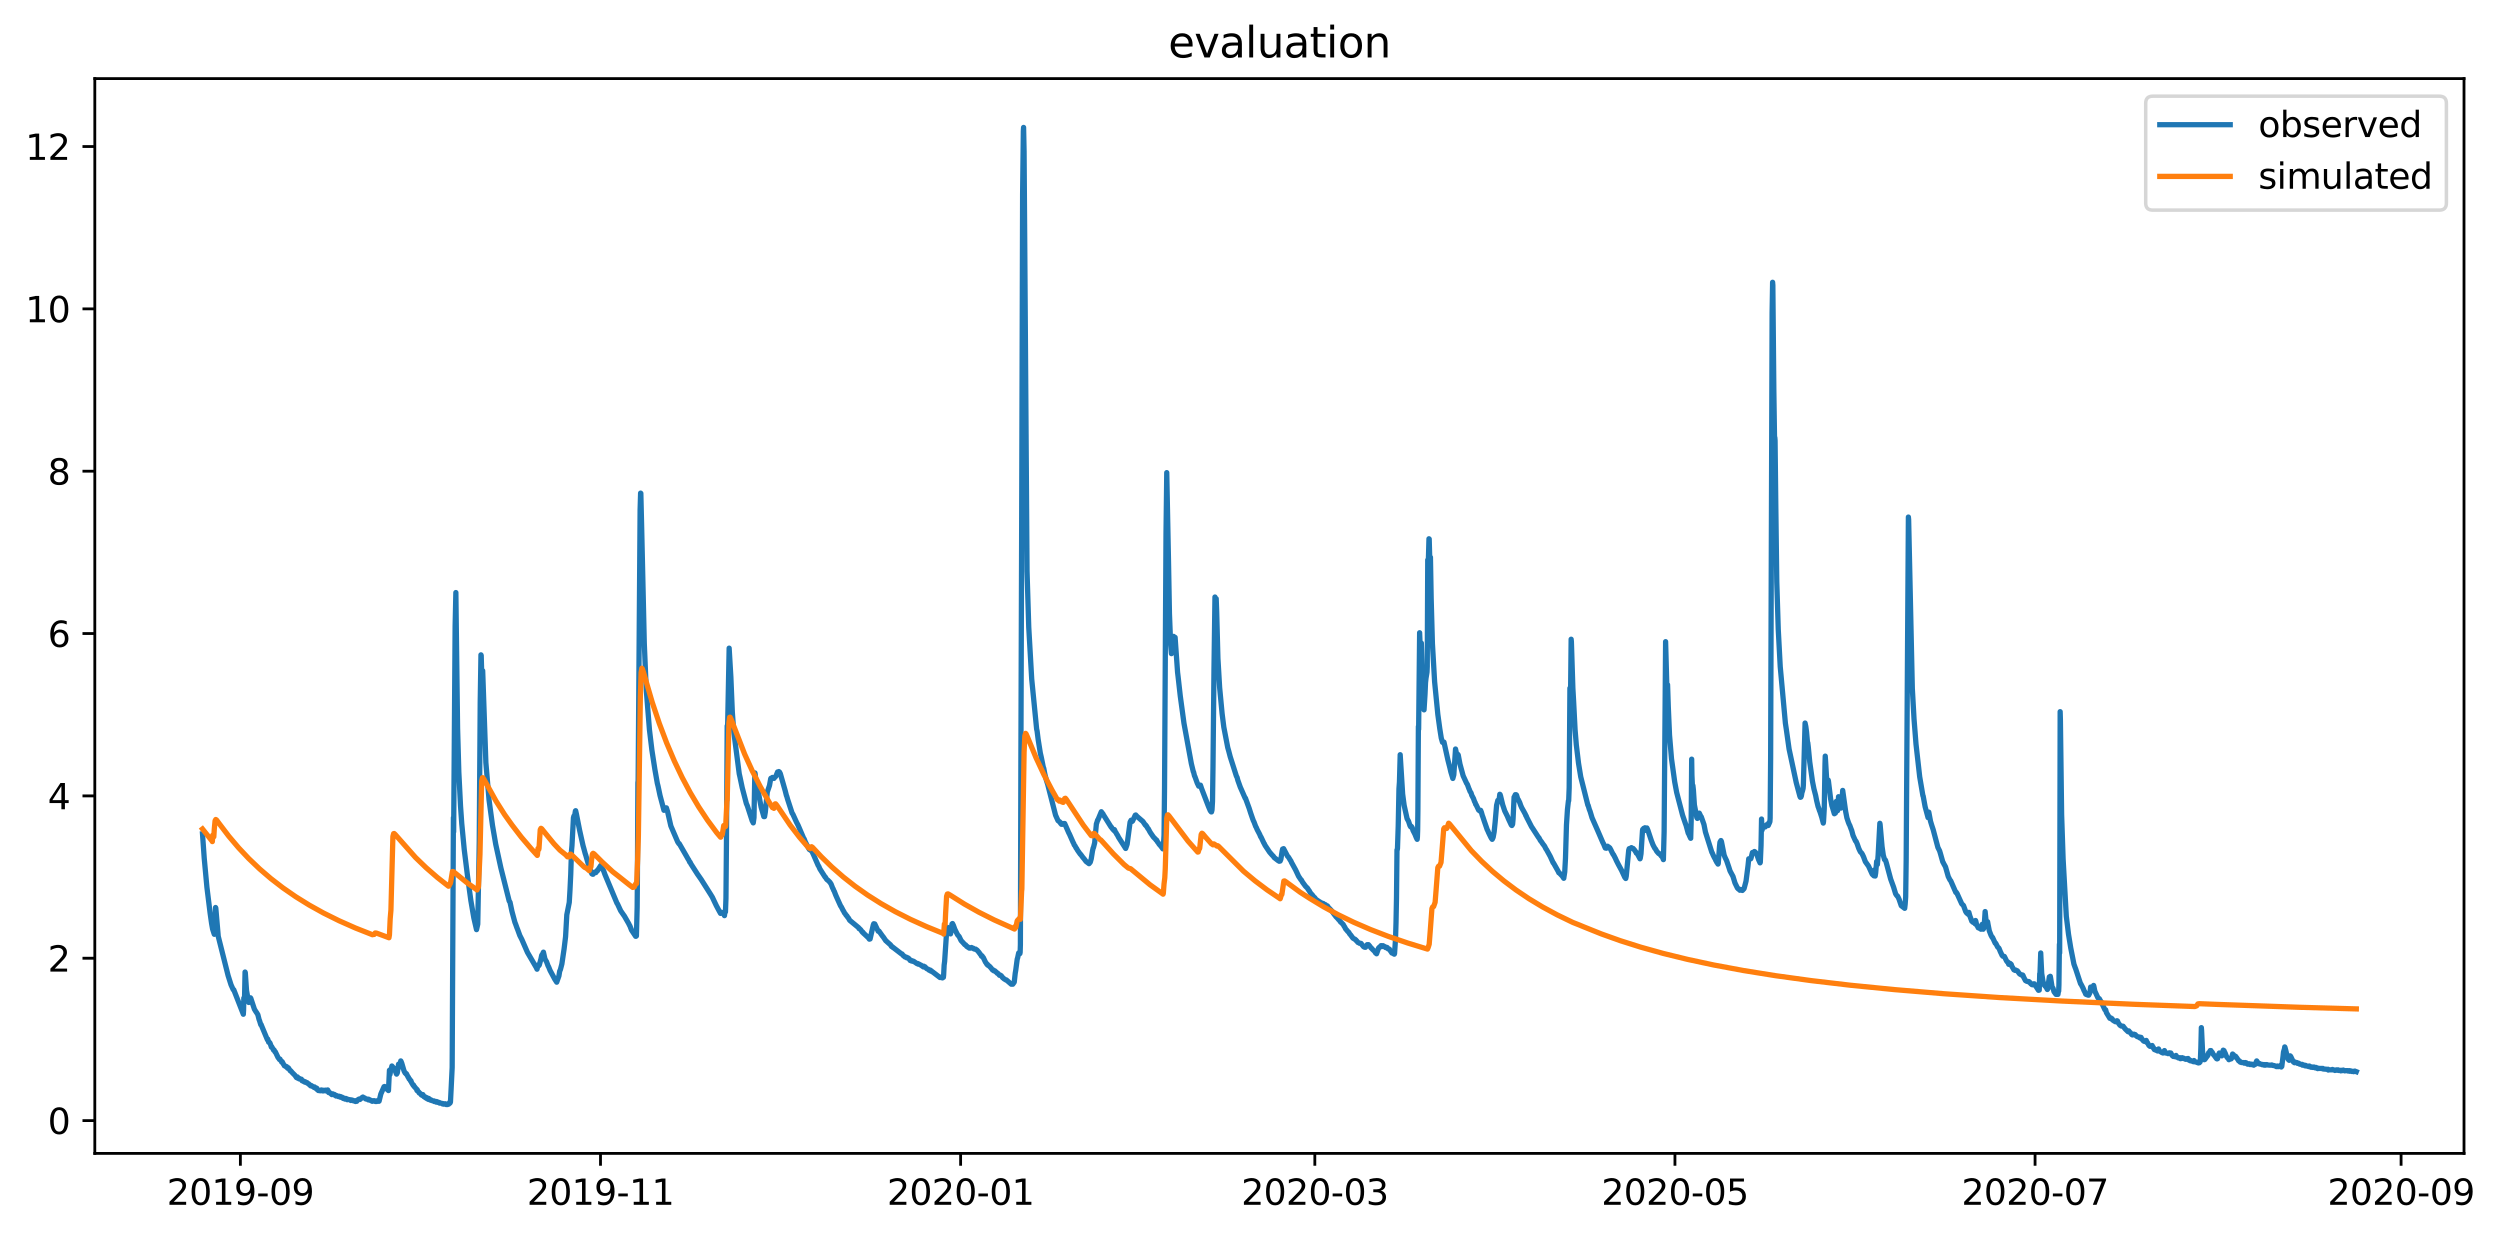 <?xml version="1.0" encoding="utf-8" standalone="no"?>
<!DOCTYPE svg PUBLIC "-//W3C//DTD SVG 1.1//EN"
  "http://www.w3.org/Graphics/SVG/1.1/DTD/svg11.dtd">
<svg xmlns:xlink="http://www.w3.org/1999/xlink" width="709.977pt" height="351.436pt" viewBox="0 0 709.977 351.436" xmlns="http://www.w3.org/2000/svg" version="1.1">
 <defs>
  <style type="text/css">*{stroke-linejoin: round; stroke-linecap: butt}</style>
 </defs>
 <g id="figure_1">
  <g id="patch_1">
   <path d="M 0 351.436 
L 709.977 351.436 
L 709.977 0 
L 0 0 
z
" style="fill: #ffffff"/>
  </g>
  <g id="axes_1">
   <g id="patch_2">
    <path d="M 26.925 327.558 
L 699.755 327.558 
L 699.755 22.318 
L 26.925 22.318 
z
" style="fill: #ffffff"/>
   </g>
   <g id="matplotlib.axis_1">
    <g id="xtick_1">
     <g id="line2d_1">
      <defs>
       <path id="mb349ddc452" d="M 0 0 
L 0 3.5 
" style="stroke: #000000; stroke-width: 0.8"/>
      </defs>
      <g>
       <use xlink:href="#mb349ddc452" x="68.266" y="327.558" style="stroke: #000000; stroke-width: 0.8"/>
      </g>
     </g>
     <g id="text_1">
      <!-- 2019-09 -->
      <g transform="translate(47.375 342.157) scale(0.1 -0.1)">
       <defs>
        <path id="DejaVuSans-32" d="M 1228 531 
L 3431 531 
L 3431 0 
L 469 0 
L 469 531 
Q 828 903 1448 1529 
Q 2069 2156 2228 2338 
Q 2531 2678 2651 2914 
Q 2772 3150 2772 3378 
Q 2772 3750 2511 3984 
Q 2250 4219 1831 4219 
Q 1534 4219 1204 4116 
Q 875 4013 500 3803 
L 500 4441 
Q 881 4594 1212 4672 
Q 1544 4750 1819 4750 
Q 2544 4750 2975 4387 
Q 3406 4025 3406 3419 
Q 3406 3131 3298 2873 
Q 3191 2616 2906 2266 
Q 2828 2175 2409 1742 
Q 1991 1309 1228 531 
z
" transform="scale(0.016)"/>
        <path id="DejaVuSans-30" d="M 2034 4250 
Q 1547 4250 1301 3770 
Q 1056 3291 1056 2328 
Q 1056 1369 1301 889 
Q 1547 409 2034 409 
Q 2525 409 2770 889 
Q 3016 1369 3016 2328 
Q 3016 3291 2770 3770 
Q 2525 4250 2034 4250 
z
M 2034 4750 
Q 2819 4750 3233 4129 
Q 3647 3509 3647 2328 
Q 3647 1150 3233 529 
Q 2819 -91 2034 -91 
Q 1250 -91 836 529 
Q 422 1150 422 2328 
Q 422 3509 836 4129 
Q 1250 4750 2034 4750 
z
" transform="scale(0.016)"/>
        <path id="DejaVuSans-31" d="M 794 531 
L 1825 531 
L 1825 4091 
L 703 3866 
L 703 4441 
L 1819 4666 
L 2450 4666 
L 2450 531 
L 3481 531 
L 3481 0 
L 794 0 
L 794 531 
z
" transform="scale(0.016)"/>
        <path id="DejaVuSans-39" d="M 703 97 
L 703 672 
Q 941 559 1184 500 
Q 1428 441 1663 441 
Q 2288 441 2617 861 
Q 2947 1281 2994 2138 
Q 2813 1869 2534 1725 
Q 2256 1581 1919 1581 
Q 1219 1581 811 2004 
Q 403 2428 403 3163 
Q 403 3881 828 4315 
Q 1253 4750 1959 4750 
Q 2769 4750 3195 4129 
Q 3622 3509 3622 2328 
Q 3622 1225 3098 567 
Q 2575 -91 1691 -91 
Q 1453 -91 1209 -44 
Q 966 3 703 97 
z
M 1959 2075 
Q 2384 2075 2632 2365 
Q 2881 2656 2881 3163 
Q 2881 3666 2632 3958 
Q 2384 4250 1959 4250 
Q 1534 4250 1286 3958 
Q 1038 3666 1038 3163 
Q 1038 2656 1286 2365 
Q 1534 2075 1959 2075 
z
" transform="scale(0.016)"/>
        <path id="DejaVuSans-2d" d="M 313 2009 
L 1997 2009 
L 1997 1497 
L 313 1497 
L 313 2009 
z
" transform="scale(0.016)"/>
       </defs>
       <use xlink:href="#DejaVuSans-32"/>
       <use xlink:href="#DejaVuSans-30" x="63.623"/>
       <use xlink:href="#DejaVuSans-31" x="127.246"/>
       <use xlink:href="#DejaVuSans-39" x="190.869"/>
       <use xlink:href="#DejaVuSans-2d" x="254.492"/>
       <use xlink:href="#DejaVuSans-30" x="290.576"/>
       <use xlink:href="#DejaVuSans-39" x="354.199"/>
      </g>
     </g>
    </g>
    <g id="xtick_2">
     <g id="line2d_2">
      <g>
       <use xlink:href="#mb349ddc452" x="170.536" y="327.558" style="stroke: #000000; stroke-width: 0.8"/>
      </g>
     </g>
     <g id="text_2">
      <!-- 2019-11 -->
      <g transform="translate(149.645 342.157) scale(0.1 -0.1)">
       <use xlink:href="#DejaVuSans-32"/>
       <use xlink:href="#DejaVuSans-30" x="63.623"/>
       <use xlink:href="#DejaVuSans-31" x="127.246"/>
       <use xlink:href="#DejaVuSans-39" x="190.869"/>
       <use xlink:href="#DejaVuSans-2d" x="254.492"/>
       <use xlink:href="#DejaVuSans-31" x="290.576"/>
       <use xlink:href="#DejaVuSans-31" x="354.199"/>
      </g>
     </g>
    </g>
    <g id="xtick_3">
     <g id="line2d_3">
      <g>
       <use xlink:href="#mb349ddc452" x="272.806" y="327.558" style="stroke: #000000; stroke-width: 0.8"/>
      </g>
     </g>
     <g id="text_3">
      <!-- 2020-01 -->
      <g transform="translate(251.914 342.157) scale(0.1 -0.1)">
       <use xlink:href="#DejaVuSans-32"/>
       <use xlink:href="#DejaVuSans-30" x="63.623"/>
       <use xlink:href="#DejaVuSans-32" x="127.246"/>
       <use xlink:href="#DejaVuSans-30" x="190.869"/>
       <use xlink:href="#DejaVuSans-2d" x="254.492"/>
       <use xlink:href="#DejaVuSans-30" x="290.576"/>
       <use xlink:href="#DejaVuSans-31" x="354.199"/>
      </g>
     </g>
    </g>
    <g id="xtick_4">
     <g id="line2d_4">
      <g>
       <use xlink:href="#mb349ddc452" x="373.399" y="327.558" style="stroke: #000000; stroke-width: 0.8"/>
      </g>
     </g>
     <g id="text_4">
      <!-- 2020-03 -->
      <g transform="translate(352.508 342.157) scale(0.1 -0.1)">
       <defs>
        <path id="DejaVuSans-33" d="M 2597 2516 
Q 3050 2419 3304 2112 
Q 3559 1806 3559 1356 
Q 3559 666 3084 287 
Q 2609 -91 1734 -91 
Q 1441 -91 1130 -33 
Q 819 25 488 141 
L 488 750 
Q 750 597 1062 519 
Q 1375 441 1716 441 
Q 2309 441 2620 675 
Q 2931 909 2931 1356 
Q 2931 1769 2642 2001 
Q 2353 2234 1838 2234 
L 1294 2234 
L 1294 2753 
L 1863 2753 
Q 2328 2753 2575 2939 
Q 2822 3125 2822 3475 
Q 2822 3834 2567 4026 
Q 2313 4219 1838 4219 
Q 1578 4219 1281 4162 
Q 984 4106 628 3988 
L 628 4550 
Q 988 4650 1302 4700 
Q 1616 4750 1894 4750 
Q 2613 4750 3031 4423 
Q 3450 4097 3450 3541 
Q 3450 3153 3228 2886 
Q 3006 2619 2597 2516 
z
" transform="scale(0.016)"/>
       </defs>
       <use xlink:href="#DejaVuSans-32"/>
       <use xlink:href="#DejaVuSans-30" x="63.623"/>
       <use xlink:href="#DejaVuSans-32" x="127.246"/>
       <use xlink:href="#DejaVuSans-30" x="190.869"/>
       <use xlink:href="#DejaVuSans-2d" x="254.492"/>
       <use xlink:href="#DejaVuSans-30" x="290.576"/>
       <use xlink:href="#DejaVuSans-33" x="354.199"/>
      </g>
     </g>
    </g>
    <g id="xtick_5">
     <g id="line2d_5">
      <g>
       <use xlink:href="#mb349ddc452" x="475.669" y="327.558" style="stroke: #000000; stroke-width: 0.8"/>
      </g>
     </g>
     <g id="text_5">
      <!-- 2020-05 -->
      <g transform="translate(454.778 342.157) scale(0.1 -0.1)">
       <defs>
        <path id="DejaVuSans-35" d="M 691 4666 
L 3169 4666 
L 3169 4134 
L 1269 4134 
L 1269 2991 
Q 1406 3038 1543 3061 
Q 1681 3084 1819 3084 
Q 2600 3084 3056 2656 
Q 3513 2228 3513 1497 
Q 3513 744 3044 326 
Q 2575 -91 1722 -91 
Q 1428 -91 1123 -41 
Q 819 9 494 109 
L 494 744 
Q 775 591 1075 516 
Q 1375 441 1709 441 
Q 2250 441 2565 725 
Q 2881 1009 2881 1497 
Q 2881 1984 2565 2268 
Q 2250 2553 1709 2553 
Q 1456 2553 1204 2497 
Q 953 2441 691 2322 
L 691 4666 
z
" transform="scale(0.016)"/>
       </defs>
       <use xlink:href="#DejaVuSans-32"/>
       <use xlink:href="#DejaVuSans-30" x="63.623"/>
       <use xlink:href="#DejaVuSans-32" x="127.246"/>
       <use xlink:href="#DejaVuSans-30" x="190.869"/>
       <use xlink:href="#DejaVuSans-2d" x="254.492"/>
       <use xlink:href="#DejaVuSans-30" x="290.576"/>
       <use xlink:href="#DejaVuSans-35" x="354.199"/>
      </g>
     </g>
    </g>
    <g id="xtick_6">
     <g id="line2d_6">
      <g>
       <use xlink:href="#mb349ddc452" x="577.939" y="327.558" style="stroke: #000000; stroke-width: 0.8"/>
      </g>
     </g>
     <g id="text_6">
      <!-- 2020-07 -->
      <g transform="translate(557.047 342.157) scale(0.1 -0.1)">
       <defs>
        <path id="DejaVuSans-37" d="M 525 4666 
L 3525 4666 
L 3525 4397 
L 1831 0 
L 1172 0 
L 2766 4134 
L 525 4134 
L 525 4666 
z
" transform="scale(0.016)"/>
       </defs>
       <use xlink:href="#DejaVuSans-32"/>
       <use xlink:href="#DejaVuSans-30" x="63.623"/>
       <use xlink:href="#DejaVuSans-32" x="127.246"/>
       <use xlink:href="#DejaVuSans-30" x="190.869"/>
       <use xlink:href="#DejaVuSans-2d" x="254.492"/>
       <use xlink:href="#DejaVuSans-30" x="290.576"/>
       <use xlink:href="#DejaVuSans-37" x="354.199"/>
      </g>
     </g>
    </g>
    <g id="xtick_7">
     <g id="line2d_7">
      <g>
       <use xlink:href="#mb349ddc452" x="681.885" y="327.558" style="stroke: #000000; stroke-width: 0.8"/>
      </g>
     </g>
     <g id="text_7">
      <!-- 2020-09 -->
      <g transform="translate(660.994 342.157) scale(0.1 -0.1)">
       <use xlink:href="#DejaVuSans-32"/>
       <use xlink:href="#DejaVuSans-30" x="63.623"/>
       <use xlink:href="#DejaVuSans-32" x="127.246"/>
       <use xlink:href="#DejaVuSans-30" x="190.869"/>
       <use xlink:href="#DejaVuSans-2d" x="254.492"/>
       <use xlink:href="#DejaVuSans-30" x="290.576"/>
       <use xlink:href="#DejaVuSans-39" x="354.199"/>
      </g>
     </g>
    </g>
   </g>
   <g id="matplotlib.axis_2">
    <g id="ytick_1">
     <g id="line2d_8">
      <defs>
       <path id="m83dc4f485e" d="M 0 0 
L -3.5 0 
" style="stroke: #000000; stroke-width: 0.8"/>
      </defs>
      <g>
       <use xlink:href="#m83dc4f485e" x="26.925" y="318.236" style="stroke: #000000; stroke-width: 0.8"/>
      </g>
     </g>
     <g id="text_8">
      <!-- 0 -->
      <g transform="translate(13.562 322.036) scale(0.1 -0.1)">
       <use xlink:href="#DejaVuSans-30"/>
      </g>
     </g>
    </g>
    <g id="ytick_2">
     <g id="line2d_9">
      <g>
       <use xlink:href="#m83dc4f485e" x="26.925" y="272.132" style="stroke: #000000; stroke-width: 0.8"/>
      </g>
     </g>
     <g id="text_9">
      <!-- 2 -->
      <g transform="translate(13.562 275.931) scale(0.1 -0.1)">
       <use xlink:href="#DejaVuSans-32"/>
      </g>
     </g>
    </g>
    <g id="ytick_3">
     <g id="line2d_10">
      <g>
       <use xlink:href="#m83dc4f485e" x="26.925" y="226.028" style="stroke: #000000; stroke-width: 0.8"/>
      </g>
     </g>
     <g id="text_10">
      <!-- 4 -->
      <g transform="translate(13.562 229.827) scale(0.1 -0.1)">
       <defs>
        <path id="DejaVuSans-34" d="M 2419 4116 
L 825 1625 
L 2419 1625 
L 2419 4116 
z
M 2253 4666 
L 3047 4666 
L 3047 1625 
L 3713 1625 
L 3713 1100 
L 3047 1100 
L 3047 0 
L 2419 0 
L 2419 1100 
L 313 1100 
L 313 1709 
L 2253 4666 
z
" transform="scale(0.016)"/>
       </defs>
       <use xlink:href="#DejaVuSans-34"/>
      </g>
     </g>
    </g>
    <g id="ytick_4">
     <g id="line2d_11">
      <g>
       <use xlink:href="#m83dc4f485e" x="26.925" y="179.923" style="stroke: #000000; stroke-width: 0.8"/>
      </g>
     </g>
     <g id="text_11">
      <!-- 6 -->
      <g transform="translate(13.562 183.722) scale(0.1 -0.1)">
       <defs>
        <path id="DejaVuSans-36" d="M 2113 2584 
Q 1688 2584 1439 2293 
Q 1191 2003 1191 1497 
Q 1191 994 1439 701 
Q 1688 409 2113 409 
Q 2538 409 2786 701 
Q 3034 994 3034 1497 
Q 3034 2003 2786 2293 
Q 2538 2584 2113 2584 
z
M 3366 4563 
L 3366 3988 
Q 3128 4100 2886 4159 
Q 2644 4219 2406 4219 
Q 1781 4219 1451 3797 
Q 1122 3375 1075 2522 
Q 1259 2794 1537 2939 
Q 1816 3084 2150 3084 
Q 2853 3084 3261 2657 
Q 3669 2231 3669 1497 
Q 3669 778 3244 343 
Q 2819 -91 2113 -91 
Q 1303 -91 875 529 
Q 447 1150 447 2328 
Q 447 3434 972 4092 
Q 1497 4750 2381 4750 
Q 2619 4750 2861 4703 
Q 3103 4656 3366 4563 
z
" transform="scale(0.016)"/>
       </defs>
       <use xlink:href="#DejaVuSans-36"/>
      </g>
     </g>
    </g>
    <g id="ytick_5">
     <g id="line2d_12">
      <g>
       <use xlink:href="#m83dc4f485e" x="26.925" y="133.819" style="stroke: #000000; stroke-width: 0.8"/>
      </g>
     </g>
     <g id="text_12">
      <!-- 8 -->
      <g transform="translate(13.562 137.618) scale(0.1 -0.1)">
       <defs>
        <path id="DejaVuSans-38" d="M 2034 2216 
Q 1584 2216 1326 1975 
Q 1069 1734 1069 1313 
Q 1069 891 1326 650 
Q 1584 409 2034 409 
Q 2484 409 2743 651 
Q 3003 894 3003 1313 
Q 3003 1734 2745 1975 
Q 2488 2216 2034 2216 
z
M 1403 2484 
Q 997 2584 770 2862 
Q 544 3141 544 3541 
Q 544 4100 942 4425 
Q 1341 4750 2034 4750 
Q 2731 4750 3128 4425 
Q 3525 4100 3525 3541 
Q 3525 3141 3298 2862 
Q 3072 2584 2669 2484 
Q 3125 2378 3379 2068 
Q 3634 1759 3634 1313 
Q 3634 634 3220 271 
Q 2806 -91 2034 -91 
Q 1263 -91 848 271 
Q 434 634 434 1313 
Q 434 1759 690 2068 
Q 947 2378 1403 2484 
z
M 1172 3481 
Q 1172 3119 1398 2916 
Q 1625 2713 2034 2713 
Q 2441 2713 2670 2916 
Q 2900 3119 2900 3481 
Q 2900 3844 2670 4047 
Q 2441 4250 2034 4250 
Q 1625 4250 1398 4047 
Q 1172 3844 1172 3481 
z
" transform="scale(0.016)"/>
       </defs>
       <use xlink:href="#DejaVuSans-38"/>
      </g>
     </g>
    </g>
    <g id="ytick_6">
     <g id="line2d_13">
      <g>
       <use xlink:href="#m83dc4f485e" x="26.925" y="87.714" style="stroke: #000000; stroke-width: 0.8"/>
      </g>
     </g>
     <g id="text_13">
      <!-- 10 -->
      <g transform="translate(7.2 91.514) scale(0.1 -0.1)">
       <use xlink:href="#DejaVuSans-31"/>
       <use xlink:href="#DejaVuSans-30" x="63.623"/>
      </g>
     </g>
    </g>
    <g id="ytick_7">
     <g id="line2d_14">
      <g>
       <use xlink:href="#m83dc4f485e" x="26.925" y="41.61" style="stroke: #000000; stroke-width: 0.8"/>
      </g>
     </g>
     <g id="text_14">
      <!-- 12 -->
      <g transform="translate(7.2 45.409) scale(0.1 -0.1)">
       <use xlink:href="#DejaVuSans-31"/>
       <use xlink:href="#DejaVuSans-32" x="63.623"/>
      </g>
     </g>
    </g>
   </g>
   <g id="line2d_15">
    <path d="M 57.508 236.804 
L 57.997 243.72 
L 58.766 252.019 
L 59.674 259.338 
L 60.093 262.277 
L 60.372 263.833 
L 60.722 264.928 
L 60.861 265.332 
L 61.001 264.813 
L 61.211 257.724 
L 61.28 257.84 
L 61.979 265.908 
L 64.773 277.031 
L 65.192 278.356 
L 65.612 279.682 
L 66.24 281.065 
L 66.38 281.065 
L 69.104 288.038 
L 69.174 286.828 
L 69.244 283.428 
L 69.314 283.773 
L 69.454 283.024 
L 69.593 276.051 
L 69.663 276.224 
L 70.012 281.295 
L 70.292 282.851 
L 70.641 284.695 
L 71.13 283.37 
L 71.2 283.428 
L 72.248 286.597 
L 72.388 286.828 
L 72.667 287.289 
L 72.877 287.577 
L 73.226 288.153 
L 73.575 289.536 
L 73.715 289.882 
L 74.064 291.035 
L 74.134 290.92 
L 74.413 291.611 
L 75.95 295.299 
L 76.02 295.069 
L 76.3 295.991 
L 76.369 295.818 
L 76.579 296.164 
L 76.649 296.164 
L 76.789 296.51 
L 77.068 297.374 
L 77.138 297.201 
L 77.347 297.605 
L 77.417 297.662 
L 77.697 298.239 
L 77.836 298.181 
L 78.116 298.757 
L 78.186 298.7 
L 78.954 300.313 
L 79.234 300.659 
L 79.373 300.89 
L 79.513 300.774 
L 79.653 301.12 
L 79.932 301.351 
L 80.002 301.639 
L 80.072 301.581 
L 80.142 301.524 
L 80.561 302.33 
L 80.631 302.388 
L 80.77 302.676 
L 80.91 302.676 
L 81.329 303.022 
L 81.399 302.907 
L 81.679 303.368 
L 81.818 303.252 
L 81.888 303.252 
L 82.447 304.117 
L 82.517 304.059 
L 82.726 304.29 
L 83.076 304.693 
L 83.774 305.385 
L 84.193 306.019 
L 84.263 305.788 
L 84.403 306.019 
L 84.473 305.846 
L 84.543 306.192 
L 84.612 306.134 
L 84.892 306.365 
L 84.962 306.249 
L 85.032 306.422 
L 85.101 306.307 
L 85.311 306.48 
L 85.59 306.48 
L 85.8 306.941 
L 85.87 306.826 
L 86.079 306.998 
L 86.149 306.998 
L 86.289 307.171 
L 86.429 307.171 
L 86.499 307.287 
L 86.568 307.171 
L 86.638 307.344 
L 86.708 307.229 
L 87.127 307.517 
L 87.197 307.459 
L 87.477 307.748 
L 87.686 307.805 
L 87.966 308.151 
L 88.105 308.151 
L 88.245 308.382 
L 88.385 308.266 
L 89.223 308.843 
L 89.293 308.67 
L 89.502 308.958 
L 89.572 308.958 
L 89.642 309.073 
L 89.782 308.958 
L 89.991 309.073 
L 90.131 309.477 
L 90.341 309.534 
L 90.411 309.707 
L 90.48 309.592 
L 90.83 309.765 
L 90.9 309.765 
L 90.969 309.649 
L 91.039 309.765 
L 91.109 309.592 
L 91.179 309.765 
L 91.249 309.534 
L 91.319 309.592 
L 91.528 309.765 
L 91.668 309.592 
L 91.738 309.822 
L 91.808 309.707 
L 92.017 309.765 
L 92.157 309.649 
L 92.227 309.765 
L 92.367 309.592 
L 92.436 309.765 
L 92.576 309.592 
L 92.786 309.88 
L 93.065 309.534 
L 93.205 310.053 
L 93.275 309.88 
L 93.345 310.283 
L 93.414 310.11 
L 94.253 310.86 
L 94.462 310.629 
L 94.881 310.86 
L 94.951 310.802 
L 95.161 311.09 
L 95.231 310.975 
L 95.44 311.263 
L 95.65 311.148 
L 96.139 311.436 
L 96.348 311.321 
L 96.488 311.436 
L 96.558 311.436 
L 96.698 311.609 
L 96.768 311.436 
L 96.837 311.494 
L 97.117 311.724 
L 97.187 311.609 
L 97.396 311.897 
L 97.466 311.955 
L 97.536 311.839 
L 97.606 311.955 
L 97.676 311.839 
L 97.745 311.897 
L 97.955 312.128 
L 98.234 311.955 
L 98.444 312.128 
L 98.514 312.07 
L 98.584 312.3 
L 98.654 312.128 
L 98.723 312.3 
L 98.793 312.243 
L 99.352 312.3 
L 99.632 312.531 
L 99.771 312.358 
L 99.981 312.473 
L 100.051 312.416 
L 100.26 312.589 
L 100.47 312.646 
L 100.61 312.646 
L 100.679 312.704 
L 100.749 312.589 
L 100.819 312.646 
L 100.889 312.589 
L 100.959 312.819 
L 101.029 312.704 
L 101.308 312.761 
L 101.588 312.358 
L 101.937 312.128 
L 102.007 312.243 
L 102.077 312.128 
L 102.216 312.243 
L 102.496 311.955 
L 102.566 311.955 
L 102.775 311.724 
L 102.845 311.724 
L 103.055 311.551 
L 103.124 311.724 
L 103.194 311.667 
L 103.544 311.839 
L 103.613 311.839 
L 103.823 312.07 
L 104.033 312.128 
L 104.452 312.128 
L 104.591 312.358 
L 104.731 312.185 
L 104.941 312.416 
L 105.08 312.358 
L 105.29 312.531 
L 105.709 312.761 
L 105.849 312.589 
L 105.989 312.704 
L 106.058 312.704 
L 106.128 312.589 
L 106.198 312.646 
L 106.338 312.589 
L 106.617 312.819 
L 106.687 312.704 
L 106.757 312.761 
L 106.967 312.819 
L 107.176 312.589 
L 107.316 312.589 
L 107.386 312.589 
L 107.595 312.761 
L 107.665 312.704 
L 108.154 310.687 
L 109.062 308.612 
L 109.132 308.727 
L 109.202 308.554 
L 109.342 308.9 
L 109.481 308.727 
L 109.691 309.131 
L 110.32 309.707 
L 110.599 303.944 
L 110.669 304.463 
L 110.739 305.154 
L 110.809 304.808 
L 110.948 303.656 
L 111.088 303.714 
L 111.298 302.734 
L 111.368 302.849 
L 111.507 302.964 
L 111.717 303.656 
L 111.926 303.368 
L 112.066 303.598 
L 112.555 304.924 
L 112.625 305.039 
L 112.834 304.693 
L 113.184 302.215 
L 113.463 303.022 
L 113.673 302.1 
L 113.812 301.293 
L 113.882 301.408 
L 114.092 301.927 
L 114.651 303.829 
L 114.79 304.232 
L 115.07 304.751 
L 115.14 304.693 
L 115.349 305.039 
L 115.419 304.924 
L 115.908 305.903 
L 115.978 305.903 
L 116.188 306.422 
L 116.257 306.365 
L 116.607 306.998 
L 116.677 306.883 
L 116.886 307.459 
L 117.375 308.266 
L 117.445 308.151 
L 117.655 308.612 
L 117.724 308.612 
L 118.213 309.246 
L 118.283 309.246 
L 118.353 309.361 
L 118.423 309.707 
L 118.493 309.477 
L 118.702 309.938 
L 118.982 310.168 
L 119.052 310.399 
L 119.122 310.341 
L 119.331 310.572 
L 119.401 310.572 
L 119.68 310.975 
L 119.75 310.802 
L 119.82 310.86 
L 120.03 311.148 
L 120.1 310.86 
L 120.379 311.436 
L 120.519 311.378 
L 120.658 311.609 
L 120.728 311.494 
L 120.798 311.724 
L 120.868 311.667 
L 121.078 311.897 
L 121.217 311.724 
L 121.357 312.07 
L 121.497 312.012 
L 121.706 312.243 
L 121.776 311.955 
L 121.846 312.243 
L 121.916 312.185 
L 121.986 312.3 
L 122.056 312.185 
L 122.335 312.473 
L 122.405 312.358 
L 122.475 312.416 
L 122.894 312.646 
L 123.243 312.646 
L 123.313 312.819 
L 123.383 312.704 
L 123.523 312.819 
L 123.732 312.877 
L 123.872 312.992 
L 123.942 312.819 
L 124.012 312.934 
L 124.081 312.992 
L 124.151 312.877 
L 124.221 313.05 
L 124.291 312.992 
L 124.501 313.107 
L 124.57 313.05 
L 124.71 313.165 
L 124.78 313.107 
L 124.85 313.28 
L 124.92 313.223 
L 125.129 313.28 
L 125.479 313.338 
L 125.688 313.511 
L 125.758 313.395 
L 125.828 313.453 
L 125.968 313.568 
L 126.037 313.453 
L 126.107 313.568 
L 126.177 313.511 
L 126.317 313.511 
L 126.387 313.568 
L 126.457 313.453 
L 126.596 313.626 
L 126.666 313.568 
L 126.736 313.684 
L 126.806 313.626 
L 127.085 313.684 
L 127.155 313.511 
L 127.225 313.568 
L 127.365 313.568 
L 127.434 313.568 
L 127.644 313.107 
L 127.784 313.28 
L 127.923 312.992 
L 128.133 308.9 
L 128.412 303.137 
L 128.762 232.194 
L 128.832 236.228 
L 129.251 177.906 
L 129.46 168.282 
L 129.6 179.52 
L 129.949 206.837 
L 130.299 219.227 
L 130.788 228.967 
L 131.137 233.923 
L 131.835 241.242 
L 132.813 249.137 
L 133.722 255.765 
L 134.56 260.664 
L 135.328 264.006 
L 135.678 262.45 
L 136.027 243.547 
L 136.097 238.937 
L 136.376 199.402 
L 136.586 185.974 
L 136.656 186.09 
L 136.865 193.466 
L 136.935 193.293 
L 137.075 190.47 
L 137.983 216.576 
L 138.891 227.238 
L 139.869 234.442 
L 140.777 239.744 
L 142.244 246.486 
L 144.619 255.938 
L 144.829 256.168 
L 145.388 258.819 
L 146.226 261.931 
L 146.435 262.45 
L 146.785 263.43 
L 146.994 263.948 
L 147.623 265.677 
L 148.182 266.772 
L 149.789 270.461 
L 152.303 274.783 
L 152.513 275.244 
L 152.653 274.61 
L 152.723 274.091 
L 152.792 274.264 
L 152.932 274.322 
L 153.142 274.091 
L 153.631 272.305 
L 153.84 271.268 
L 153.98 271.095 
L 154.05 271.095 
L 154.19 270.691 
L 154.329 270.403 
L 154.469 271.037 
L 154.748 272.305 
L 155.098 272.939 
L 155.168 272.996 
L 155.657 274.322 
L 155.796 274.552 
L 156.215 275.59 
L 157.054 277.146 
L 157.543 278.068 
L 158.101 278.932 
L 158.73 277.146 
L 158.94 275.82 
L 159.149 275.359 
L 159.568 273.746 
L 160.197 269.481 
L 160.616 266.023 
L 160.966 259.799 
L 161.664 256.284 
L 161.874 252.71 
L 162.083 248.331 
L 162.293 241.703 
L 162.433 240.147 
L 162.852 232.252 
L 162.991 231.733 
L 163.131 231.848 
L 163.201 231.618 
L 163.411 230.292 
L 163.48 230.235 
L 163.69 231.157 
L 164.598 235.767 
L 165.576 240.147 
L 165.786 240.896 
L 166.205 242.452 
L 166.345 242.856 
L 166.973 245.046 
L 167.392 246.371 
L 167.672 247.178 
L 167.881 247.697 
L 168.091 248.158 
L 168.231 248.158 
L 168.301 248.273 
L 168.37 248.215 
L 168.44 248.273 
L 168.58 247.754 
L 168.79 247.812 
L 168.859 247.697 
L 168.999 247.812 
L 169.209 247.812 
L 169.558 247.236 
L 169.628 247.351 
L 169.977 246.775 
L 170.606 245.795 
L 171.444 247.351 
L 171.793 248.331 
L 175.216 256.514 
L 175.356 256.687 
L 176.264 258.646 
L 177.102 259.857 
L 177.312 260.145 
L 178.569 262.335 
L 178.779 262.796 
L 178.849 262.853 
L 179.338 264.121 
L 180.525 265.908 
L 180.595 265.908 
L 180.735 265.793 
L 180.945 257.667 
L 181.014 250.002 
L 181.154 222.282 
L 181.224 221.705 
L 181.783 144.826 
L 181.923 140.043 
L 181.992 140.1 
L 182.202 148.803 
L 182.97 182.632 
L 183.529 195.887 
L 184.437 207.24 
L 185.136 213.061 
L 185.974 218.478 
L 186.673 222.454 
L 186.882 223.261 
L 187.441 225.912 
L 188.559 230.119 
L 188.908 229.831 
L 189.048 229.428 
L 189.188 229.428 
L 189.257 229.428 
L 189.607 230.58 
L 190.515 234.557 
L 192.471 239.11 
L 192.82 239.628 
L 192.89 239.571 
L 194.986 243.201 
L 195.405 243.951 
L 195.545 244.124 
L 195.894 244.873 
L 195.964 244.815 
L 196.243 245.391 
L 198.129 248.331 
L 198.339 248.619 
L 199.177 249.829 
L 199.317 250.059 
L 201.832 254.036 
L 201.971 254.267 
L 202.321 254.843 
L 202.67 255.592 
L 203.438 257.206 
L 204.207 258.646 
L 204.626 259.396 
L 204.766 259.05 
L 204.835 259.107 
L 204.975 259.165 
L 205.115 259.338 
L 205.185 259.165 
L 205.255 259.223 
L 205.464 259.569 
L 205.534 259.569 
L 205.744 260.03 
L 205.883 258.762 
L 206.023 258.992 
L 206.163 255.131 
L 206.302 239.628 
L 206.512 206.145 
L 206.582 206.548 
L 206.652 205.453 
L 207.071 184.073 
L 207.56 192.314 
L 207.979 202.341 
L 208.398 207.932 
L 209.935 219.746 
L 210.145 220.668 
L 210.773 223.665 
L 211.961 228.218 
L 212.24 228.851 
L 213.637 233.174 
L 213.707 233.231 
L 213.917 233.692 
L 214.126 232.194 
L 214.336 221.014 
L 214.406 219.515 
L 214.476 219.919 
L 214.755 223.031 
L 214.895 223.031 
L 215.104 223.665 
L 215.384 225.336 
L 215.454 225.394 
L 215.733 227.007 
L 216.152 229.197 
L 216.921 231.906 
L 217.06 231.906 
L 217.13 231.906 
L 217.34 230.638 
L 217.899 224.933 
L 218.527 223.088 
L 218.877 221.129 
L 218.946 221.014 
L 219.016 221.129 
L 219.156 220.956 
L 219.296 220.898 
L 219.366 220.783 
L 219.435 220.841 
L 219.505 220.956 
L 219.575 220.841 
L 219.645 220.898 
L 219.715 220.898 
L 219.785 221.071 
L 219.855 220.956 
L 220.344 220.437 
L 220.483 220.092 
L 220.833 219.227 
L 220.972 219.227 
L 221.042 219.342 
L 221.182 219.112 
L 221.322 219.342 
L 221.391 219.285 
L 221.461 219.4 
L 221.531 219.803 
L 221.601 219.688 
L 222.998 224.587 
L 223.347 225.97 
L 223.417 226.085 
L 223.697 227.065 
L 224.954 230.926 
L 225.164 231.214 
L 226.212 233.52 
L 226.631 234.326 
L 226.98 235.133 
L 228.307 238.245 
L 228.377 238.245 
L 228.657 238.994 
L 229.146 239.974 
L 229.285 240.205 
L 229.844 241.242 
L 229.914 241.127 
L 229.984 241.127 
L 230.193 241.473 
L 230.333 241.357 
L 230.403 241.415 
L 230.682 241.991 
L 231.032 242.74 
L 232.359 245.795 
L 232.499 245.968 
L 232.848 246.775 
L 234.315 249.08 
L 234.385 249.08 
L 234.734 249.656 
L 234.944 249.887 
L 235.083 249.944 
L 235.712 250.578 
L 235.922 250.924 
L 235.991 250.982 
L 236.48 252.249 
L 236.55 252.307 
L 236.83 252.999 
L 236.9 253.056 
L 237.319 254.151 
L 237.598 254.785 
L 238.716 257.263 
L 238.925 257.551 
L 239.484 258.646 
L 239.554 258.704 
L 239.834 259.28 
L 240.043 259.511 
L 240.323 259.972 
L 240.462 260.03 
L 240.742 260.491 
L 240.951 260.721 
L 241.301 261.355 
L 243.885 263.487 
L 243.955 263.718 
L 244.025 263.66 
L 244.444 264.064 
L 244.724 264.467 
L 244.933 264.755 
L 245.003 264.698 
L 245.282 265.101 
L 245.352 265.101 
L 245.562 265.332 
L 246.61 266.311 
L 246.889 266.715 
L 247.099 266.657 
L 248.007 262.681 
L 248.146 262.335 
L 248.426 262.392 
L 248.775 263.142 
L 249.404 264.467 
L 249.613 264.409 
L 249.893 264.813 
L 250.591 265.793 
L 250.871 266.138 
L 251.569 267.176 
L 251.639 267.176 
L 251.849 267.406 
L 252.897 268.328 
L 253.176 268.789 
L 253.386 268.847 
L 253.595 269.078 
L 253.665 269.078 
L 253.875 269.25 
L 255.97 270.864 
L 256.18 270.922 
L 256.459 271.325 
L 256.529 271.325 
L 256.739 271.556 
L 256.809 271.556 
L 257.018 271.786 
L 257.298 271.786 
L 257.507 272.017 
L 257.577 271.901 
L 257.717 272.017 
L 257.926 272.074 
L 258.066 272.247 
L 258.136 272.247 
L 258.485 272.766 
L 258.695 272.708 
L 258.904 272.939 
L 258.974 272.824 
L 259.044 272.881 
L 259.254 272.939 
L 259.324 272.939 
L 259.393 273.054 
L 259.463 272.996 
L 260.371 273.63 
L 260.651 273.63 
L 260.721 273.803 
L 260.79 273.746 
L 261 273.803 
L 261.489 274.091 
L 261.559 274.091 
L 261.768 274.264 
L 262.257 274.61 
L 262.327 274.38 
L 262.397 274.61 
L 262.467 274.552 
L 262.607 274.552 
L 262.677 274.552 
L 262.886 274.783 
L 263.166 275.071 
L 263.515 275.244 
L 263.585 275.244 
L 263.864 275.532 
L 264.144 275.475 
L 264.213 275.705 
L 264.283 275.647 
L 264.423 275.82 
L 264.493 275.705 
L 264.772 275.993 
L 264.912 276.051 
L 266.938 277.607 
L 267.078 277.492 
L 267.147 277.607 
L 267.217 277.549 
L 267.497 277.492 
L 267.636 277.722 
L 267.846 277.549 
L 267.916 277.549 
L 267.986 276.858 
L 268.125 274.091 
L 268.265 273.054 
L 268.824 264.698 
L 269.103 263.372 
L 269.383 264.409 
L 269.732 264.813 
L 269.942 265.216 
L 270.081 264.525 
L 270.361 262.392 
L 270.501 262.277 
L 270.78 262.853 
L 271.129 263.833 
L 271.548 264.698 
L 271.968 265.504 
L 272.387 265.966 
L 272.946 267.118 
L 273.435 267.637 
L 273.644 267.867 
L 273.993 268.271 
L 274.203 268.328 
L 274.552 268.789 
L 274.692 268.789 
L 274.902 269.02 
L 275.041 269.02 
L 275.251 269.25 
L 275.74 269.25 
L 275.879 269.078 
L 276.229 269.25 
L 276.438 269.308 
L 276.578 269.481 
L 276.857 269.539 
L 276.997 269.596 
L 277.067 269.539 
L 277.277 269.712 
L 277.416 269.769 
L 277.626 270 
L 277.975 270.403 
L 278.604 271.268 
L 278.674 271.325 
L 278.744 271.556 
L 278.813 271.498 
L 278.883 271.44 
L 279.163 271.901 
L 279.233 271.901 
L 279.861 273.227 
L 280.001 273.4 
L 280.28 273.861 
L 280.42 273.861 
L 280.49 274.091 
L 280.56 274.034 
L 280.769 274.264 
L 280.909 274.322 
L 281.398 274.841 
L 281.887 275.475 
L 282.097 275.475 
L 282.236 275.705 
L 282.516 275.705 
L 282.725 275.936 
L 282.865 276.051 
L 282.935 276.051 
L 283.214 276.397 
L 283.424 276.454 
L 283.843 276.973 
L 284.053 276.915 
L 284.262 277.088 
L 284.332 277.088 
L 284.751 277.665 
L 284.821 277.665 
L 285.101 277.953 
L 285.659 278.298 
L 285.799 278.298 
L 287.196 279.509 
L 287.266 279.393 
L 287.476 279.393 
L 287.615 279.509 
L 287.825 279.221 
L 288.035 278.932 
L 288.314 276.397 
L 288.454 275.59 
L 288.873 272.42 
L 289.013 271.959 
L 289.292 270.634 
L 289.362 270.634 
L 289.432 270.518 
L 289.571 270.864 
L 289.641 270.806 
L 289.711 270.461 
L 289.781 268.271 
L 289.921 216.461 
L 290.13 153.183 
L 290.41 55.153 
L 290.619 37.23 
L 290.689 36.193 
L 290.829 43.051 
L 291.667 162.231 
L 292.156 178.137 
L 292.994 192.832 
L 294.391 207.01 
L 294.531 207.643 
L 294.811 209.891 
L 295.439 213.868 
L 295.719 215.078 
L 296.278 217.844 
L 296.417 218.19 
L 296.697 219.688 
L 296.836 220.265 
L 297.186 221.648 
L 297.535 222.743 
L 299.77 231.502 
L 300.469 233.058 
L 300.539 233.058 
L 300.818 233.347 
L 300.958 233.404 
L 301.237 233.865 
L 301.307 233.75 
L 301.447 234.096 
L 301.517 233.865 
L 301.587 233.981 
L 301.726 234.096 
L 301.866 233.865 
L 301.936 233.923 
L 302.355 233.865 
L 303.543 236.574 
L 303.682 236.804 
L 304.8 239.34 
L 304.87 239.398 
L 305.079 239.974 
L 305.289 240.205 
L 305.638 240.896 
L 305.708 240.896 
L 305.918 241.3 
L 306.057 241.53 
L 306.826 242.625 
L 306.896 242.625 
L 307.524 243.49 
L 307.874 243.893 
L 308.433 244.642 
L 309.271 245.276 
L 309.62 244.873 
L 309.9 243.893 
L 310.249 241.703 
L 310.458 240.781 
L 310.528 240.723 
L 310.878 239.34 
L 311.087 236.92 
L 311.367 233.923 
L 311.436 233.808 
L 311.716 232.886 
L 311.786 232.886 
L 312.764 230.523 
L 313.043 230.926 
L 313.183 231.041 
L 313.392 231.445 
L 315.558 234.903 
L 315.628 234.903 
L 315.837 235.248 
L 316.187 235.652 
L 316.396 235.882 
L 316.466 235.594 
L 316.536 235.709 
L 316.746 236.228 
L 316.955 236.516 
L 317.165 236.92 
L 317.374 237.208 
L 317.654 237.784 
L 319.68 240.954 
L 320.099 239.744 
L 320.937 233.462 
L 321.216 232.943 
L 321.286 233.001 
L 321.496 233.289 
L 321.566 233.058 
L 321.635 233.174 
L 322.404 231.502 
L 322.474 231.618 
L 322.544 231.445 
L 322.613 231.675 
L 322.683 231.618 
L 322.963 231.906 
L 324.569 233.289 
L 324.849 233.692 
L 325.268 234.326 
L 325.338 234.269 
L 325.547 234.615 
L 325.617 234.615 
L 325.827 235.018 
L 326.036 235.364 
L 326.106 235.364 
L 326.525 236.171 
L 326.735 236.516 
L 327.573 237.727 
L 328.202 238.361 
L 328.342 238.591 
L 328.481 238.591 
L 328.691 239.052 
L 328.901 239.283 
L 329.18 239.744 
L 329.599 240.205 
L 330.088 240.839 
L 330.228 241.069 
L 330.298 240.896 
L 330.368 240.723 
L 330.577 237.15 
L 330.717 223.78 
L 331.136 151.569 
L 331.346 134.222 
L 331.835 159.003 
L 332.114 174.333 
L 332.463 183.266 
L 332.673 185.629 
L 332.813 183.208 
L 333.022 181.767 
L 333.232 181.133 
L 333.302 180.73 
L 333.371 180.903 
L 333.581 182.228 
L 333.721 181.018 
L 333.86 183.035 
L 334.419 190.931 
L 334.559 192.083 
L 335.188 197.673 
L 336.235 205.396 
L 338.331 216.864 
L 338.89 219.17 
L 338.96 219.227 
L 339.239 220.38 
L 339.309 220.437 
L 340.008 222.397 
L 340.427 223.261 
L 340.567 223.261 
L 340.706 222.973 
L 340.776 223.031 
L 340.846 223.146 
L 340.916 222.973 
L 341.265 224.011 
L 343.081 228.736 
L 343.361 229.428 
L 343.71 230.235 
L 343.99 230.58 
L 344.059 230.58 
L 344.199 230.004 
L 344.339 227.584 
L 344.479 217.844 
L 344.758 190.066 
L 345.037 169.55 
L 345.107 170.068 
L 345.247 173.008 
L 345.387 170.011 
L 345.526 173.757 
L 345.876 186.954 
L 346.365 195.253 
L 347.063 202.63 
L 347.552 206.491 
L 348.67 212.312 
L 348.949 213.291 
L 349.369 214.905 
L 351.115 220.38 
L 351.324 220.783 
L 351.534 221.59 
L 352.233 223.549 
L 352.442 224.011 
L 353.63 226.719 
L 353.7 226.662 
L 353.839 227.065 
L 354.747 229.543 
L 355.167 230.869 
L 355.725 232.482 
L 356.005 233.231 
L 356.075 233.289 
L 356.634 234.787 
L 356.703 234.845 
L 357.053 235.652 
L 357.542 236.574 
L 357.751 236.977 
L 358.031 237.669 
L 358.101 237.669 
L 358.939 239.455 
L 359.009 239.513 
L 359.218 239.974 
L 359.358 240.205 
L 360.546 241.991 
L 360.895 242.395 
L 361.244 242.798 
L 361.593 243.144 
L 361.873 243.547 
L 362.991 244.412 
L 363.13 244.412 
L 363.27 244.585 
L 363.549 244.527 
L 363.759 244.008 
L 364.108 241.761 
L 364.248 241.127 
L 364.388 241.069 
L 364.457 241.127 
L 364.527 241.012 
L 365.226 242.337 
L 365.645 243.144 
L 365.924 243.432 
L 366.134 243.778 
L 366.483 244.354 
L 366.553 244.412 
L 366.833 245.046 
L 366.972 245.276 
L 367.95 247.063 
L 368.789 248.849 
L 369.487 249.887 
L 369.557 249.887 
L 369.906 250.521 
L 370.116 250.809 
L 370.745 251.673 
L 371.373 252.307 
L 371.513 252.595 
L 371.792 252.941 
L 372.142 253.575 
L 372.351 253.805 
L 372.561 254.036 
L 372.77 254.267 
L 373.05 254.67 
L 373.399 254.958 
L 373.609 255.304 
L 373.818 255.477 
L 374.726 256.111 
L 374.796 256.111 
L 375.006 256.341 
L 375.285 256.399 
L 375.425 256.572 
L 375.565 256.572 
L 375.774 256.572 
L 375.984 256.802 
L 376.124 256.802 
L 376.333 257.033 
L 376.403 256.918 
L 376.682 257.206 
L 376.892 257.321 
L 376.962 257.263 
L 377.451 257.955 
L 377.521 257.955 
L 377.8 258.243 
L 378.219 258.704 
L 378.988 259.799 
L 379.058 259.799 
L 379.337 260.26 
L 379.896 260.836 
L 380.175 261.182 
L 380.245 261.182 
L 380.734 261.874 
L 380.804 261.874 
L 381.013 262.104 
L 381.433 262.508 
L 381.782 263.142 
L 381.852 263.199 
L 382.131 263.776 
L 382.48 264.179 
L 382.76 264.525 
L 382.969 264.698 
L 383.039 264.755 
L 383.249 265.159 
L 383.598 265.562 
L 384.227 266.427 
L 384.716 266.715 
L 384.786 266.715 
L 384.995 266.945 
L 385.065 266.945 
L 385.205 267.176 
L 385.275 267.176 
L 385.624 267.637 
L 385.834 267.694 
L 386.043 267.867 
L 386.323 267.867 
L 386.462 267.983 
L 386.532 267.925 
L 386.812 268.328 
L 387.021 268.559 
L 387.231 268.847 
L 387.58 269.02 
L 387.79 269.02 
L 388.279 268.271 
L 388.418 268.328 
L 388.628 268.271 
L 388.977 268.674 
L 389.396 269.25 
L 389.466 269.25 
L 389.815 269.654 
L 390.374 270.173 
L 390.654 270.634 
L 390.793 270.691 
L 390.933 270.864 
L 391.492 269.25 
L 391.562 269.25 
L 391.702 269.02 
L 391.771 269.078 
L 391.841 269.02 
L 391.981 268.789 
L 392.051 268.789 
L 392.191 268.559 
L 392.33 268.559 
L 392.47 268.789 
L 392.61 268.789 
L 392.749 268.559 
L 393.238 268.847 
L 393.308 268.847 
L 393.448 269.078 
L 393.588 269.135 
L 393.727 269.02 
L 393.937 269.078 
L 394.077 269.25 
L 394.216 269.481 
L 394.566 269.539 
L 394.915 270.115 
L 395.124 270.403 
L 395.264 270.634 
L 395.474 270.691 
L 395.963 270.979 
L 396.033 270.864 
L 396.312 266.715 
L 396.452 262.162 
L 396.591 255.016 
L 396.731 241.357 
L 396.801 241.357 
L 396.871 240.954 
L 397.08 234.615 
L 397.29 224.011 
L 397.43 222.051 
L 397.639 214.329 
L 398.338 225.509 
L 398.757 228.679 
L 399.595 232.482 
L 400.014 233.231 
L 400.434 234.499 
L 400.643 234.845 
L 400.713 234.615 
L 400.783 234.73 
L 400.853 234.73 
L 401.062 235.076 
L 401.272 235.825 
L 401.831 236.92 
L 402.25 237.957 
L 402.459 238.361 
L 402.529 237.727 
L 402.599 235.767 
L 402.669 230.177 
L 402.809 206.318 
L 402.879 207.125 
L 403.158 179.693 
L 403.437 186.493 
L 403.507 185.744 
L 403.647 182.632 
L 404.066 197.5 
L 404.346 201.419 
L 404.415 201.592 
L 404.695 197.097 
L 404.835 193.87 
L 404.974 192.602 
L 405.184 191.334 
L 405.254 190.873 
L 405.324 189.317 
L 405.463 159.003 
L 405.533 160.559 
L 405.603 160.559 
L 405.813 153.01 
L 405.882 153.067 
L 406.092 160.847 
L 406.232 158.254 
L 406.441 170.011 
L 406.791 182.747 
L 407.419 193.639 
L 408.327 202.86 
L 408.886 206.952 
L 409.305 209.603 
L 409.655 210.813 
L 409.724 210.698 
L 409.794 210.755 
L 409.864 210.871 
L 409.934 210.813 
L 410.074 210.755 
L 411.191 215.827 
L 411.75 218.017 
L 412.03 219.227 
L 412.589 221.071 
L 412.868 220.034 
L 413.357 212.715 
L 413.846 215.02 
L 413.986 214.213 
L 414.125 214.386 
L 414.614 216.98 
L 415.523 220.322 
L 416.501 222.454 
L 416.71 222.743 
L 417.199 224.068 
L 417.269 224.183 
L 417.479 224.76 
L 417.758 225.163 
L 417.968 225.855 
L 418.457 226.777 
L 418.736 227.584 
L 418.946 227.987 
L 419.085 228.448 
L 419.155 228.448 
L 419.924 230.062 
L 420.063 230.062 
L 420.203 230.292 
L 420.482 230.119 
L 420.692 230.638 
L 420.971 231.618 
L 421.111 231.964 
L 421.53 233.231 
L 422.369 235.652 
L 422.508 235.882 
L 422.718 236.401 
L 422.997 236.977 
L 423.416 237.842 
L 423.626 238.188 
L 423.696 238.13 
L 423.766 238.361 
L 423.836 238.245 
L 424.045 237.784 
L 424.324 236.228 
L 424.604 233.52 
L 425.023 228.679 
L 425.372 227.295 
L 425.512 227.353 
L 425.582 227.411 
L 425.722 227.18 
L 425.931 225.567 
L 426.001 225.624 
L 426.141 226.028 
L 426.769 228.621 
L 426.909 229.024 
L 427.328 230.292 
L 427.957 231.56 
L 428.097 231.848 
L 428.376 232.54 
L 429.214 234.326 
L 429.354 234.442 
L 429.564 234.096 
L 429.703 232.54 
L 429.983 226.373 
L 430.053 226.316 
L 430.332 225.682 
L 430.402 225.855 
L 430.542 225.682 
L 430.681 225.797 
L 431.101 227.18 
L 431.17 227.065 
L 431.59 227.929 
L 431.869 228.736 
L 432.148 229.37 
L 432.498 230.004 
L 432.637 230.235 
L 433.196 231.272 
L 433.336 231.675 
L 433.406 231.675 
L 433.685 232.367 
L 433.825 232.597 
L 434.384 233.692 
L 434.943 234.787 
L 435.222 235.191 
L 436.969 237.899 
L 437.038 237.899 
L 437.458 238.706 
L 437.667 238.937 
L 437.947 239.34 
L 438.086 239.571 
L 438.575 240.205 
L 438.715 240.435 
L 438.994 241.012 
L 439.204 241.3 
L 440.252 243.201 
L 441.09 245.046 
L 441.16 245.046 
L 442.487 247.408 
L 442.697 247.87 
L 442.767 247.812 
L 443.116 248.215 
L 443.675 248.792 
L 444.094 249.426 
L 444.373 247.581 
L 444.583 243.72 
L 444.862 234.269 
L 445.142 229.889 
L 445.421 227.411 
L 445.491 227.411 
L 445.631 223.722 
L 445.84 195.426 
L 445.98 201.304 
L 446.19 181.537 
L 446.259 182.228 
L 446.679 195.426 
L 446.888 199.114 
L 447.307 207.24 
L 447.657 211.505 
L 448.285 216.749 
L 448.914 220.61 
L 450.94 228.679 
L 451.01 228.679 
L 451.359 229.889 
L 451.569 230.407 
L 452.127 232.252 
L 453.525 235.421 
L 453.804 236.055 
L 455.271 239.455 
L 455.341 239.513 
L 455.76 240.55 
L 455.9 240.839 
L 455.969 240.781 
L 456.039 240.723 
L 456.179 240.896 
L 456.528 240.32 
L 456.598 240.378 
L 456.808 240.666 
L 456.878 240.55 
L 457.087 240.781 
L 457.157 240.781 
L 457.506 241.415 
L 457.716 241.876 
L 458.135 242.683 
L 458.205 242.683 
L 458.764 243.778 
L 459.043 244.412 
L 459.602 245.507 
L 460.51 247.178 
L 461.418 249.137 
L 461.698 249.483 
L 461.837 248.849 
L 462.536 241.473 
L 462.676 241.012 
L 462.746 241.127 
L 462.815 241.069 
L 463.304 240.723 
L 463.514 240.896 
L 463.793 240.954 
L 464.143 241.357 
L 464.282 241.53 
L 464.562 241.991 
L 464.632 242.049 
L 464.702 242.279 
L 464.771 242.106 
L 464.841 242.222 
L 464.981 242.452 
L 465.749 243.893 
L 465.819 243.72 
L 466.029 242.452 
L 466.448 235.94 
L 466.518 235.537 
L 466.588 235.594 
L 466.797 235.248 
L 466.867 235.364 
L 466.937 235.306 
L 467.147 235.076 
L 467.286 235.364 
L 467.426 235.825 
L 467.496 235.767 
L 467.705 235.133 
L 467.985 235.767 
L 468.404 237.035 
L 468.963 238.706 
L 469.452 239.974 
L 469.941 240.896 
L 470.15 241.127 
L 470.5 241.761 
L 470.849 242.164 
L 471.058 242.395 
L 471.128 242.337 
L 471.268 242.51 
L 471.338 242.51 
L 471.827 243.144 
L 472.106 243.374 
L 472.386 244.124 
L 472.595 236.228 
L 473.014 182.228 
L 473.434 197.385 
L 473.573 194.446 
L 473.783 200.785 
L 474.132 208.796 
L 474.691 215.481 
L 475.599 222.051 
L 476.158 225.048 
L 477.835 231.502 
L 478.673 233.981 
L 478.813 234.326 
L 479.441 236.632 
L 479.511 236.689 
L 479.86 237.496 
L 480.14 238.072 
L 480.28 233.174 
L 480.419 215.596 
L 480.489 220.092 
L 480.629 223.088 
L 480.769 223.088 
L 480.908 224.356 
L 481.188 228.563 
L 481.886 232.194 
L 481.956 232.194 
L 482.026 232.425 
L 482.096 232.367 
L 482.236 232.136 
L 482.375 231.906 
L 482.585 230.926 
L 483.074 231.964 
L 483.144 231.964 
L 483.912 234.153 
L 484.331 236.286 
L 486.147 242.049 
L 486.217 242.106 
L 486.497 242.798 
L 486.916 243.663 
L 486.986 243.663 
L 487.265 244.354 
L 487.405 244.585 
L 487.614 244.988 
L 487.684 244.988 
L 487.894 245.391 
L 487.964 245.276 
L 488.313 240.493 
L 488.453 239.167 
L 488.732 238.706 
L 488.872 238.994 
L 489.64 242.856 
L 489.92 243.547 
L 490.339 244.412 
L 490.968 246.256 
L 491.317 247.351 
L 492.155 248.907 
L 492.714 250.751 
L 493.413 252.192 
L 493.482 252.192 
L 493.622 252.422 
L 493.762 252.48 
L 494.111 252.826 
L 494.251 252.595 
L 494.6 252.653 
L 494.81 252.883 
L 495.299 252.365 
L 495.858 250.232 
L 496.416 245.91 
L 496.626 243.893 
L 496.766 244.066 
L 496.975 243.835 
L 497.185 243.893 
L 497.255 243.778 
L 497.674 242.106 
L 498.023 242.049 
L 498.233 241.818 
L 498.372 241.876 
L 498.722 242.279 
L 499.001 242.856 
L 499.42 244.124 
L 499.839 245.046 
L 499.909 244.93 
L 500.119 240.089 
L 500.258 232.597 
L 500.398 235.767 
L 500.468 235.537 
L 500.608 234.96 
L 500.817 234.73 
L 500.887 234.499 
L 500.957 234.557 
L 501.097 234.787 
L 501.306 234.845 
L 501.586 234.442 
L 501.725 234.211 
L 501.795 234.326 
L 501.865 234.211 
L 501.935 234.269 
L 502.075 234.326 
L 502.145 234.442 
L 502.284 234.211 
L 502.354 233.635 
L 502.424 233.865 
L 502.634 233.347 
L 502.703 232.367 
L 502.843 215.251 
L 503.262 88.867 
L 503.402 80.165 
L 503.472 81.029 
L 503.751 110.824 
L 503.961 125.232 
L 504.031 124.252 
L 504.101 125.117 
L 504.31 143.616 
L 504.59 165.285 
L 505.009 178.771 
L 505.568 189.317 
L 507.035 205.396 
L 507.314 207.24 
L 508.082 212.715 
L 510.108 222.224 
L 511.156 226.143 
L 511.296 226.431 
L 511.366 226.316 
L 511.436 226.373 
L 511.575 226.028 
L 511.785 224.76 
L 511.855 224.76 
L 512.064 223.895 
L 512.134 223.031 
L 512.623 205.338 
L 512.833 206.318 
L 513.042 207.874 
L 513.322 210.986 
L 513.391 210.928 
L 513.531 212.081 
L 513.95 216.403 
L 514.719 221.878 
L 515.138 224.011 
L 515.627 225.912 
L 515.906 227.353 
L 516.325 229.082 
L 516.465 229.428 
L 516.745 230.292 
L 516.814 230.407 
L 517.024 231.041 
L 517.373 232.136 
L 517.792 233.75 
L 517.862 233.347 
L 518.072 229.601 
L 518.281 216.98 
L 518.351 214.732 
L 518.421 215.712 
L 518.77 221.59 
L 519.05 223.722 
L 519.19 221.532 
L 519.259 221.821 
L 519.888 226.95 
L 520.237 228.794 
L 520.377 229.197 
L 520.936 231.099 
L 521.076 230.523 
L 521.215 230.926 
L 521.285 230.753 
L 521.495 227.584 
L 521.774 230.119 
L 521.844 230.235 
L 521.914 230.004 
L 522.124 226.258 
L 522.193 226.316 
L 522.543 228.851 
L 522.752 229.37 
L 522.822 229.485 
L 522.892 229.37 
L 523.032 227.987 
L 523.311 224.472 
L 524.149 230.465 
L 524.499 232.252 
L 524.918 233.52 
L 525.197 234.211 
L 525.267 234.269 
L 525.756 235.594 
L 525.826 235.709 
L 526.245 237.266 
L 526.944 238.822 
L 527.083 238.879 
L 527.433 239.686 
L 527.572 240.089 
L 527.852 240.896 
L 528.061 241.357 
L 528.341 241.934 
L 528.69 242.279 
L 528.9 242.625 
L 529.249 243.374 
L 529.738 244.7 
L 530.436 245.68 
L 530.646 245.968 
L 531.694 248.273 
L 532.183 248.734 
L 532.323 247.063 
L 532.532 248.792 
L 532.672 247.927 
L 532.951 244.642 
L 533.021 244.642 
L 533.161 245.507 
L 533.37 242.856 
L 533.859 233.808 
L 533.929 234.096 
L 534.488 240.435 
L 534.837 242.856 
L 535.187 244.124 
L 535.326 244.124 
L 535.466 244.296 
L 535.746 245.219 
L 536.933 249.656 
L 537.771 251.961 
L 538.33 253.805 
L 538.54 254.151 
L 538.819 254.497 
L 538.889 254.497 
L 539.099 254.9 
L 539.308 255.362 
L 539.937 257.206 
L 540.915 257.955 
L 541.055 256.745 
L 541.194 254.728 
L 541.334 244.296 
L 541.963 146.843 
L 542.033 147.535 
L 543.08 195.483 
L 543.569 204.243 
L 544.128 211.332 
L 545.176 220.61 
L 546.084 225.97 
L 546.154 226.028 
L 546.713 229.082 
L 547.551 232.194 
L 547.761 230.638 
L 548.25 233.231 
L 548.599 234.384 
L 549.018 235.652 
L 549.228 236.459 
L 550.346 240.666 
L 550.835 241.645 
L 551.044 242.337 
L 551.743 244.815 
L 551.813 244.873 
L 552.092 245.449 
L 552.232 245.68 
L 552.511 246.198 
L 553.28 248.907 
L 553.769 249.887 
L 553.978 250.117 
L 555.445 253.46 
L 555.515 253.344 
L 555.794 253.748 
L 556.074 254.382 
L 557.122 256.687 
L 557.611 257.148 
L 558.239 258.877 
L 558.519 259.28 
L 559.078 259.741 
L 559.147 259.107 
L 559.217 259.396 
L 559.427 260.145 
L 559.986 261.643 
L 560.056 261.643 
L 560.335 261.931 
L 560.475 261.874 
L 560.684 262.047 
L 560.894 262.335 
L 561.034 261.413 
L 561.103 261.586 
L 561.383 262.796 
L 561.592 263.026 
L 561.802 263.487 
L 562.151 263.545 
L 562.291 263.718 
L 562.361 263.718 
L 562.57 263.891 
L 562.85 262.623 
L 562.92 262.508 
L 563.059 263.084 
L 563.199 263.891 
L 563.269 263.833 
L 563.409 263.43 
L 563.548 262.104 
L 563.758 258.877 
L 564.177 263.026 
L 564.247 262.969 
L 564.457 261.758 
L 564.596 262.565 
L 564.946 264.352 
L 565.435 265.62 
L 565.784 266.254 
L 565.854 266.196 
L 566.622 267.867 
L 566.762 267.867 
L 567.321 268.962 
L 567.67 269.25 
L 568.089 270.288 
L 568.369 270.864 
L 568.578 271.325 
L 568.648 271.325 
L 568.788 271.556 
L 569.207 271.613 
L 569.416 272.017 
L 569.836 272.881 
L 570.045 273.169 
L 570.185 273.169 
L 570.464 273.861 
L 570.604 273.861 
L 570.814 273.573 
L 571.163 273.861 
L 571.372 274.495 
L 571.512 274.668 
L 571.931 275.417 
L 572.281 275.59 
L 572.42 275.475 
L 572.839 275.705 
L 572.909 275.705 
L 573.538 276.57 
L 574.027 276.858 
L 574.306 276.858 
L 574.376 277.088 
L 574.446 276.915 
L 574.516 277.031 
L 574.725 277.549 
L 575.214 278.471 
L 575.634 278.702 
L 576.192 278.759 
L 576.332 278.99 
L 576.402 278.932 
L 576.751 279.393 
L 576.821 279.393 
L 577.031 279.624 
L 577.38 279.682 
L 577.52 279.393 
L 577.59 279.451 
L 577.659 279.509 
L 577.729 279.393 
L 578.917 281.238 
L 579.126 281.18 
L 579.266 276.512 
L 579.336 276.57 
L 579.546 270.634 
L 579.615 272.19 
L 579.825 276.454 
L 580.174 278.644 
L 580.454 279.624 
L 580.873 280.143 
L 580.943 280.085 
L 581.432 281.007 
L 581.502 280.892 
L 581.991 277.434 
L 582.13 277.549 
L 582.27 277.261 
L 582.41 278.068 
L 582.759 280.258 
L 582.899 280.546 
L 582.969 280.546 
L 583.038 280.661 
L 583.318 281.641 
L 583.877 282.39 
L 584.226 282.39 
L 584.366 282.275 
L 584.436 282.39 
L 584.575 281.468 
L 584.645 281.468 
L 584.715 279.682 
L 584.855 268.155 
L 584.925 270.634 
L 585.064 202.111 
L 585.134 204.416 
L 585.483 231.387 
L 585.903 243.951 
L 586.811 260.202 
L 587.439 265.332 
L 588.068 269.193 
L 588.976 273.803 
L 589.325 274.783 
L 589.465 275.129 
L 590.862 279.393 
L 590.932 279.393 
L 591.561 280.604 
L 591.91 281.468 
L 591.98 281.526 
L 592.329 282.333 
L 592.539 282.448 
L 592.609 282.39 
L 592.679 282.505 
L 592.818 282.39 
L 592.888 282.39 
L 593.028 282.621 
L 593.168 282.621 
L 593.517 281.929 
L 593.726 280.316 
L 593.796 280.373 
L 593.936 280.777 
L 594.006 280.777 
L 594.146 280.546 
L 594.285 280.661 
L 594.565 279.854 
L 594.635 280.085 
L 594.914 281.468 
L 595.822 283.428 
L 595.962 283.543 
L 596.171 283.6 
L 596.591 284.35 
L 596.66 284.407 
L 596.94 284.984 
L 597.778 286.77 
L 597.988 286.77 
L 598.197 287.577 
L 599.175 289.191 
L 599.245 289.133 
L 599.315 289.191 
L 599.455 289.075 
L 599.525 289.133 
L 599.594 289.364 
L 599.664 289.306 
L 599.804 289.306 
L 600.014 289.709 
L 600.153 289.767 
L 600.363 289.94 
L 600.782 290.17 
L 600.922 290.113 
L 601.131 290.17 
L 601.201 289.882 
L 601.271 289.997 
L 601.341 289.94 
L 601.55 290.458 
L 602.039 291.15 
L 602.179 291.208 
L 602.389 291.381 
L 602.528 291.381 
L 602.947 291.438 
L 603.157 291.726 
L 603.576 292.245 
L 604.345 292.994 
L 604.484 292.764 
L 604.554 292.764 
L 604.903 293.225 
L 604.973 293.225 
L 605.392 293.801 
L 605.532 293.801 
L 605.602 293.916 
L 605.672 293.801 
L 605.742 293.859 
L 605.951 293.801 
L 606.021 293.686 
L 606.231 293.916 
L 606.37 293.801 
L 606.65 294.147 
L 606.72 294.147 
L 606.929 294.377 
L 607.139 294.435 
L 607.418 294.55 
L 607.488 294.493 
L 607.628 294.723 
L 607.698 294.666 
L 607.768 294.55 
L 607.837 294.608 
L 608.047 294.608 
L 608.187 295.069 
L 608.257 295.011 
L 608.746 295.645 
L 609.025 295.76 
L 609.374 295.818 
L 609.514 295.472 
L 609.724 296.106 
L 609.793 295.991 
L 610.282 296.913 
L 610.352 296.913 
L 610.562 297.144 
L 611.121 297.144 
L 611.191 296.913 
L 611.4 297.489 
L 611.47 297.374 
L 611.819 298.066 
L 611.959 298.123 
L 612.099 298.181 
L 612.169 298.066 
L 612.238 298.123 
L 612.378 298.296 
L 612.448 298.239 
L 612.658 298.411 
L 612.727 298.469 
L 613.007 297.893 
L 613.216 298.411 
L 613.426 298.584 
L 613.985 298.93 
L 614.194 298.988 
L 614.264 299.045 
L 614.334 298.7 
L 614.404 298.93 
L 614.474 298.873 
L 614.544 298.988 
L 614.683 298.354 
L 614.823 298.873 
L 615.033 299.045 
L 615.522 299.103 
L 615.661 299.218 
L 615.731 299.218 
L 615.801 299.045 
L 615.871 299.103 
L 616.15 298.988 
L 616.36 299.045 
L 616.5 299.045 
L 616.779 299.622 
L 616.919 299.795 
L 616.989 299.795 
L 617.198 300.025 
L 617.268 300.025 
L 617.338 299.91 
L 617.408 300.025 
L 617.478 299.91 
L 617.547 299.968 
L 617.687 300.025 
L 617.827 300.14 
L 617.967 299.737 
L 618.176 300.14 
L 618.316 300.256 
L 618.456 300.256 
L 618.595 300.429 
L 618.735 300.371 
L 619.014 300.544 
L 619.084 300.371 
L 619.154 300.429 
L 619.224 300.659 
L 619.294 300.429 
L 619.364 300.486 
L 619.434 300.429 
L 619.573 300.601 
L 619.713 300.371 
L 619.992 300.544 
L 620.062 300.486 
L 620.272 300.659 
L 620.412 300.659 
L 620.691 300.832 
L 620.901 300.659 
L 621.04 300.832 
L 621.32 300.774 
L 621.39 300.601 
L 621.529 301.005 
L 621.599 300.832 
L 621.669 301.062 
L 621.739 301.005 
L 621.948 301.235 
L 622.018 301.12 
L 622.228 301.293 
L 622.368 301.293 
L 622.577 301.351 
L 622.647 301.408 
L 622.787 301.293 
L 622.926 301.524 
L 622.996 301.351 
L 623.066 301.178 
L 623.136 301.524 
L 623.206 301.466 
L 623.485 301.581 
L 623.904 301.639 
L 623.974 301.754 
L 624.044 301.639 
L 624.114 301.696 
L 624.254 301.696 
L 624.324 301.869 
L 624.393 301.754 
L 624.533 301.639 
L 624.603 301.812 
L 624.673 301.696 
L 624.813 301.581 
L 624.882 301.178 
L 625.022 297.605 
L 625.162 291.842 
L 625.232 292.706 
L 625.511 298.7 
L 625.86 300.659 
L 626 300.947 
L 626.14 300.89 
L 626.769 300.025 
L 626.978 299.795 
L 627.258 298.93 
L 627.607 298.757 
L 627.677 298.354 
L 627.747 298.527 
L 627.816 298.584 
L 627.886 298.354 
L 628.166 298.93 
L 628.236 298.815 
L 628.515 299.391 
L 628.864 299.795 
L 629.493 300.659 
L 629.563 300.601 
L 629.633 300.717 
L 629.703 300.544 
L 629.772 300.659 
L 629.912 299.679 
L 629.982 299.737 
L 630.261 299.045 
L 630.471 299.679 
L 630.75 299.737 
L 630.96 299.852 
L 631.1 299.276 
L 631.379 298.239 
L 631.449 298.411 
L 631.519 298.354 
L 631.589 298.354 
L 631.798 298.873 
L 631.868 298.93 
L 632.287 300.025 
L 632.357 300.083 
L 632.497 300.313 
L 632.846 300.659 
L 632.986 300.947 
L 633.056 300.89 
L 633.195 300.832 
L 633.475 300.659 
L 633.614 300.717 
L 633.754 300.544 
L 634.034 299.334 
L 634.313 299.564 
L 634.523 299.968 
L 634.662 299.968 
L 634.802 300.14 
L 634.872 299.968 
L 634.942 300.025 
L 635.081 300.371 
L 635.151 300.313 
L 635.78 301.293 
L 635.92 301.293 
L 635.99 301.293 
L 636.199 301.639 
L 636.269 301.581 
L 636.409 301.639 
L 636.548 301.754 
L 637.107 301.754 
L 637.317 301.927 
L 637.457 301.927 
L 637.596 301.754 
L 637.876 301.812 
L 638.085 302.1 
L 638.225 302.1 
L 638.295 302.215 
L 638.435 302.1 
L 638.504 302.1 
L 638.574 302.215 
L 638.644 302.1 
L 638.714 302.215 
L 638.784 302.1 
L 638.854 302.157 
L 638.924 302.157 
L 638.993 302.33 
L 639.063 302.215 
L 639.343 302.215 
L 639.413 302.33 
L 639.482 302.215 
L 639.692 302.388 
L 639.902 302.33 
L 640.041 302.503 
L 640.251 302.215 
L 640.321 302.33 
L 640.391 302.273 
L 640.46 302.273 
L 640.67 301.754 
L 640.88 301.293 
L 641.438 302.1 
L 641.508 301.985 
L 641.578 302.042 
L 641.718 302.042 
L 641.927 302.215 
L 642.416 302.273 
L 642.486 302.388 
L 642.556 302.33 
L 642.975 302.33 
L 643.045 302.503 
L 643.115 302.446 
L 643.255 302.33 
L 643.394 302.503 
L 643.744 302.33 
L 644.023 302.446 
L 644.722 302.503 
L 644.861 302.503 
L 645.001 302.446 
L 645.141 302.446 
L 645.211 302.446 
L 645.35 302.561 
L 645.839 302.619 
L 646.119 302.734 
L 646.328 302.791 
L 646.468 302.907 
L 646.538 302.791 
L 646.608 302.907 
L 646.748 302.734 
L 646.887 302.907 
L 647.027 302.907 
L 647.586 302.849 
L 647.656 302.561 
L 647.725 302.734 
L 647.865 303.022 
L 647.935 302.907 
L 648.005 302.849 
L 648.354 300.083 
L 648.494 298.757 
L 648.773 297.835 
L 648.843 297.317 
L 648.913 297.432 
L 649.123 298.239 
L 649.402 299.391 
L 649.751 300.717 
L 649.961 301.005 
L 650.031 300.947 
L 650.101 301.12 
L 650.38 299.852 
L 650.52 299.968 
L 651.288 301.581 
L 651.637 301.812 
L 651.707 301.581 
L 651.777 301.639 
L 651.917 301.754 
L 652.266 301.754 
L 652.476 301.985 
L 652.546 301.869 
L 652.685 301.985 
L 652.755 301.927 
L 652.895 302.1 
L 652.965 302.042 
L 653.104 302.215 
L 653.593 302.273 
L 653.733 302.33 
L 653.803 302.273 
L 653.873 302.503 
L 653.943 302.446 
L 654.502 302.503 
L 654.571 302.676 
L 654.641 302.561 
L 654.711 302.676 
L 654.781 302.561 
L 654.921 302.734 
L 655.06 302.734 
L 655.549 302.791 
L 655.619 302.907 
L 655.829 302.734 
L 656.038 302.907 
L 656.178 302.964 
L 656.248 303.08 
L 656.318 302.964 
L 656.388 303.022 
L 656.527 303.08 
L 656.667 303.137 
L 656.737 303.022 
L 656.877 303.137 
L 657.016 303.022 
L 657.086 303.137 
L 657.156 303.022 
L 657.296 303.137 
L 657.366 303.137 
L 657.436 303.252 
L 657.505 303.195 
L 657.715 303.137 
L 657.925 303.368 
L 657.994 303.252 
L 658.064 303.31 
L 658.204 303.483 
L 658.414 303.368 
L 658.623 303.425 
L 659.461 303.425 
L 659.601 303.541 
L 659.671 303.425 
L 659.811 303.598 
L 659.95 303.598 
L 660.719 303.656 
L 660.928 303.714 
L 661.138 303.656 
L 661.208 303.886 
L 661.278 303.829 
L 662.325 303.829 
L 662.395 303.714 
L 662.535 303.829 
L 663.024 303.886 
L 663.094 304.002 
L 663.164 303.886 
L 663.234 303.944 
L 663.513 303.886 
L 663.583 303.829 
L 663.653 303.944 
L 663.723 303.829 
L 663.862 303.944 
L 663.932 303.944 
L 664.002 303.829 
L 664.072 303.886 
L 664.142 304.002 
L 664.212 303.944 
L 664.561 304.002 
L 664.77 304.117 
L 664.84 303.944 
L 664.91 304.002 
L 665.12 304.059 
L 665.399 304.002 
L 665.469 303.886 
L 665.539 303.944 
L 665.888 304.117 
L 666.028 304.059 
L 666.168 304.059 
L 666.796 304.059 
L 666.866 304.175 
L 666.936 304.117 
L 667.006 304.059 
L 667.076 304.175 
L 667.215 304.059 
L 667.285 304.059 
L 667.355 304.232 
L 667.425 304.175 
L 667.565 304.117 
L 667.914 304.29 
L 668.054 304.232 
L 668.263 304.29 
L 668.333 304.232 
L 668.403 304.347 
L 668.473 304.232 
L 668.543 304.29 
L 668.613 304.29 
L 668.752 304.175 
L 668.892 304.29 
L 669.032 304.29 
L 669.171 304.347 
L 669.171 304.347 
" clip-path="url(#p4202ff6dd9)" style="fill: none; stroke: #1f77b4; stroke-width: 1.5; stroke-linecap: square"/>
   </g>
   <g id="line2d_16">
    <path d="M 57.508 235.421 
L 60.163 238.772 
L 60.233 238.807 
L 60.302 239.005 
L 60.442 237.15 
L 60.512 237.385 
L 60.722 237.638 
L 60.861 235.403 
L 61.071 233.107 
L 61.28 232.733 
L 61.49 232.87 
L 62.328 234 
L 64.983 237.485 
L 67.777 240.78 
L 70.641 243.818 
L 73.715 246.751 
L 76.928 249.507 
L 80.351 252.145 
L 83.984 254.657 
L 87.826 257.039 
L 91.878 259.29 
L 96.279 261.477 
L 100.959 263.552 
L 105.779 265.456 
L 105.989 265.374 
L 106.268 265.372 
L 106.547 264.954 
L 106.897 264.985 
L 109.551 265.966 
L 110.459 266.311 
L 110.599 265.509 
L 110.809 260.925 
L 111.018 258.481 
L 111.577 237.56 
L 111.787 236.744 
L 111.926 236.711 
L 112.206 236.954 
L 118.004 243.516 
L 121.008 246.415 
L 124.221 249.205 
L 127.365 251.675 
L 127.504 251.607 
L 127.784 250.944 
L 127.854 250.973 
L 127.993 250.493 
L 128.482 247.515 
L 128.692 247.508 
L 129.251 247.937 
L 132.813 250.844 
L 134.769 252.214 
L 135.468 252.74 
L 135.608 252.276 
L 135.678 252.309 
L 135.817 252.111 
L 135.887 251.673 
L 136.306 242.645 
L 136.795 221.78 
L 137.005 220.859 
L 137.145 220.876 
L 137.494 221.418 
L 140.847 227.461 
L 143.292 231.328 
L 145.388 234.272 
L 148.042 237.73 
L 150.836 241 
L 152.583 242.927 
L 152.653 242.52 
L 152.792 240.935 
L 153.002 241.258 
L 153.072 240.944 
L 153.421 235.625 
L 153.631 235.237 
L 153.84 235.355 
L 154.609 236.312 
L 157.333 239.647 
L 159.01 241.434 
L 160.616 242.727 
L 161.175 243.334 
L 161.315 243.001 
L 161.385 243.109 
L 161.594 243.335 
L 161.664 243.235 
L 161.874 242.603 
L 162.083 242.576 
L 162.502 242.939 
L 165.786 246.121 
L 166.065 246.347 
L 166.275 246.44 
L 166.554 246.566 
L 167.323 247.256 
L 167.392 247.1 
L 167.602 246.251 
L 167.672 246.212 
L 167.742 246.309 
L 167.812 246.209 
L 168.021 244.05 
L 168.231 242.563 
L 168.44 242.332 
L 168.72 242.504 
L 170.955 244.748 
L 174.029 247.587 
L 175.496 248.725 
L 178.849 251.391 
L 179.687 252.018 
L 179.827 251.689 
L 179.897 251.773 
L 180.106 251.92 
L 180.595 250.879 
L 180.805 250.907 
L 181.084 244.178 
L 181.294 237.418 
L 181.853 198.032 
L 182.062 191.01 
L 182.272 189.771 
L 182.412 189.905 
L 182.761 190.993 
L 185.206 199.381 
L 187.232 205.439 
L 189.327 210.995 
L 191.493 216.098 
L 193.728 220.795 
L 196.034 225.125 
L 198.409 229.123 
L 200.923 232.922 
L 203.508 236.428 
L 204.626 237.753 
L 204.696 237.748 
L 204.835 236.914 
L 204.905 237.068 
L 205.045 237.16 
L 205.115 237.067 
L 205.534 234.449 
L 205.744 234.5 
L 206.023 234.747 
L 206.093 234.576 
L 206.442 227.472 
L 206.512 227.304 
L 206.652 221.642 
L 207.001 205.321 
L 207.211 203.701 
L 207.35 203.672 
L 207.63 204.251 
L 211.472 214.164 
L 213.637 218.926 
L 215.943 223.454 
L 218.318 227.625 
L 219.366 229.355 
L 219.435 229.279 
L 219.505 229.132 
L 219.575 229.206 
L 219.785 229.561 
L 219.855 229.458 
L 220.134 228.291 
L 220.274 228.286 
L 220.623 228.718 
L 224.395 234.317 
L 227.05 237.77 
L 229.635 240.784 
L 230.124 240.994 
L 230.473 240.459 
L 230.752 240.649 
L 233.267 243.325 
L 236.271 246.243 
L 239.484 249.05 
L 242.837 251.683 
L 246.4 254.196 
L 250.172 256.584 
L 254.224 258.883 
L 258.555 261.08 
L 263.166 263.168 
L 267.846 265.074 
L 267.916 265.048 
L 267.986 265.271 
L 268.195 262.412 
L 268.335 262.371 
L 268.405 262.522 
L 268.545 259.353 
L 268.824 254.524 
L 269.034 253.896 
L 269.243 253.852 
L 269.802 254.173 
L 273.924 256.771 
L 277.975 259.05 
L 282.306 261.23 
L 286.987 263.331 
L 288.104 263.843 
L 288.244 263.152 
L 288.314 263.237 
L 288.524 263.343 
L 288.663 262.522 
L 288.873 261.489 
L 289.571 260.729 
L 289.711 260.704 
L 289.781 261.069 
L 290.13 253.15 
L 290.2 252.494 
L 290.34 243.872 
L 290.829 213.661 
L 291.038 209.019 
L 291.248 208.272 
L 291.388 208.39 
L 291.807 209.339 
L 294.252 215.256 
L 296.487 220.044 
L 298.792 224.453 
L 300.329 227.157 
L 300.469 227.031 
L 300.818 227.52 
L 301.028 227.219 
L 301.237 227.38 
L 301.587 227.761 
L 301.726 227.57 
L 301.936 227.874 
L 302.006 227.788 
L 302.355 226.778 
L 302.565 226.698 
L 302.844 227.039 
L 307.664 234.352 
L 309.9 237.309 
L 310.039 236.995 
L 310.319 237.393 
L 310.389 237.303 
L 310.598 236.685 
L 310.808 236.696 
L 311.297 237.234 
L 312.345 238.394 
L 312.624 238.533 
L 313.253 239.217 
L 316.187 242.485 
L 319.191 245.488 
L 320.448 246.534 
L 321.077 246.7 
L 326.595 251.264 
L 330.158 253.822 
L 330.298 253.939 
L 330.368 253.763 
L 330.577 251.013 
L 330.787 249.3 
L 330.926 246.682 
L 331.346 232.369 
L 331.555 231.433 
L 331.695 231.398 
L 331.974 231.686 
L 337.353 238.819 
L 340.147 241.984 
L 340.287 241.953 
L 340.567 240.968 
L 340.636 241.053 
L 340.706 240.886 
L 340.916 238.878 
L 341.125 236.963 
L 341.335 236.632 
L 341.545 236.753 
L 342.383 237.758 
L 344.059 239.65 
L 344.129 239.606 
L 344.479 239.93 
L 344.688 239.653 
L 344.898 239.744 
L 345.596 240.285 
L 345.806 240.169 
L 346.085 240.371 
L 353.141 247.408 
L 356.424 250.153 
L 359.847 252.725 
L 363.41 255.134 
L 363.549 255.242 
L 363.619 255.09 
L 363.899 254.024 
L 363.969 254.138 
L 364.038 254.019 
L 364.597 250.206 
L 364.807 250.171 
L 365.296 250.495 
L 369.278 253.42 
L 372.002 255.168 
L 375.914 257.538 
L 380.035 259.773 
L 384.436 261.909 
L 389.187 263.965 
L 394.286 265.931 
L 399.805 267.818 
L 405.393 269.532 
L 405.603 269.035 
L 405.882 268.132 
L 406.162 264.564 
L 406.651 258.025 
L 406.86 257.555 
L 407.14 257.45 
L 407.559 256.248 
L 407.838 252.763 
L 408.327 246.39 
L 408.537 245.995 
L 408.816 245.99 
L 409.235 244.937 
L 409.515 241.554 
L 410.004 235.376 
L 410.213 235.067 
L 410.633 235.104 
L 410.702 235.056 
L 410.842 235.276 
L 410.912 235.211 
L 411.401 233.783 
L 411.68 234.034 
L 417.828 241.559 
L 420.762 244.588 
L 423.836 247.443 
L 427.119 250.185 
L 430.542 252.754 
L 434.174 255.204 
L 438.086 257.569 
L 442.208 259.802 
L 446.679 261.966 
L 448.495 262.681 
L 449.822 263.236 
L 454.782 265.23 
L 460.161 267.151 
L 465.959 268.985 
L 472.316 270.758 
L 479.232 272.452 
L 486.776 274.068 
L 495.089 275.615 
L 504.24 277.087 
L 514.3 278.477 
L 525.477 279.794 
L 537.981 281.038 
L 551.952 282.202 
L 567.74 283.288 
L 585.623 284.291 
L 606.091 285.211 
L 623.346 285.848 
L 623.695 285.691 
L 623.835 285.646 
L 624.184 285.097 
L 624.603 285.04 
L 629.423 285.232 
L 653.104 286.062 
L 669.171 286.518 
L 669.171 286.518 
" clip-path="url(#p4202ff6dd9)" style="fill: none; stroke: #ff7f0e; stroke-width: 1.5; stroke-linecap: square"/>
   </g>
   <g id="patch_3">
    <path d="M 26.925 327.558 
L 26.925 22.318 
" style="fill: none; stroke: #000000; stroke-width: 0.8; stroke-linejoin: miter; stroke-linecap: square"/>
   </g>
   <g id="patch_4">
    <path d="M 699.755 327.558 
L 699.755 22.318 
" style="fill: none; stroke: #000000; stroke-width: 0.8; stroke-linejoin: miter; stroke-linecap: square"/>
   </g>
   <g id="patch_5">
    <path d="M 26.925 327.558 
L 699.755 327.558 
" style="fill: none; stroke: #000000; stroke-width: 0.8; stroke-linejoin: miter; stroke-linecap: square"/>
   </g>
   <g id="patch_6">
    <path d="M 26.925 22.318 
L 699.755 22.318 
" style="fill: none; stroke: #000000; stroke-width: 0.8; stroke-linejoin: miter; stroke-linecap: square"/>
   </g>
   <g id="text_15">
    <!-- evaluation -->
    <g transform="translate(331.781 16.318) scale(0.12 -0.12)">
     <defs>
      <path id="DejaVuSans-65" d="M 3597 1894 
L 3597 1613 
L 953 1613 
Q 991 1019 1311 708 
Q 1631 397 2203 397 
Q 2534 397 2845 478 
Q 3156 559 3463 722 
L 3463 178 
Q 3153 47 2828 -22 
Q 2503 -91 2169 -91 
Q 1331 -91 842 396 
Q 353 884 353 1716 
Q 353 2575 817 3079 
Q 1281 3584 2069 3584 
Q 2775 3584 3186 3129 
Q 3597 2675 3597 1894 
z
M 3022 2063 
Q 3016 2534 2758 2815 
Q 2500 3097 2075 3097 
Q 1594 3097 1305 2825 
Q 1016 2553 972 2059 
L 3022 2063 
z
" transform="scale(0.016)"/>
      <path id="DejaVuSans-76" d="M 191 3500 
L 800 3500 
L 1894 563 
L 2988 3500 
L 3597 3500 
L 2284 0 
L 1503 0 
L 191 3500 
z
" transform="scale(0.016)"/>
      <path id="DejaVuSans-61" d="M 2194 1759 
Q 1497 1759 1228 1600 
Q 959 1441 959 1056 
Q 959 750 1161 570 
Q 1363 391 1709 391 
Q 2188 391 2477 730 
Q 2766 1069 2766 1631 
L 2766 1759 
L 2194 1759 
z
M 3341 1997 
L 3341 0 
L 2766 0 
L 2766 531 
Q 2569 213 2275 61 
Q 1981 -91 1556 -91 
Q 1019 -91 701 211 
Q 384 513 384 1019 
Q 384 1609 779 1909 
Q 1175 2209 1959 2209 
L 2766 2209 
L 2766 2266 
Q 2766 2663 2505 2880 
Q 2244 3097 1772 3097 
Q 1472 3097 1187 3025 
Q 903 2953 641 2809 
L 641 3341 
Q 956 3463 1253 3523 
Q 1550 3584 1831 3584 
Q 2591 3584 2966 3190 
Q 3341 2797 3341 1997 
z
" transform="scale(0.016)"/>
      <path id="DejaVuSans-6c" d="M 603 4863 
L 1178 4863 
L 1178 0 
L 603 0 
L 603 4863 
z
" transform="scale(0.016)"/>
      <path id="DejaVuSans-75" d="M 544 1381 
L 544 3500 
L 1119 3500 
L 1119 1403 
Q 1119 906 1312 657 
Q 1506 409 1894 409 
Q 2359 409 2629 706 
Q 2900 1003 2900 1516 
L 2900 3500 
L 3475 3500 
L 3475 0 
L 2900 0 
L 2900 538 
Q 2691 219 2414 64 
Q 2138 -91 1772 -91 
Q 1169 -91 856 284 
Q 544 659 544 1381 
z
M 1991 3584 
L 1991 3584 
z
" transform="scale(0.016)"/>
      <path id="DejaVuSans-74" d="M 1172 4494 
L 1172 3500 
L 2356 3500 
L 2356 3053 
L 1172 3053 
L 1172 1153 
Q 1172 725 1289 603 
Q 1406 481 1766 481 
L 2356 481 
L 2356 0 
L 1766 0 
Q 1100 0 847 248 
Q 594 497 594 1153 
L 594 3053 
L 172 3053 
L 172 3500 
L 594 3500 
L 594 4494 
L 1172 4494 
z
" transform="scale(0.016)"/>
      <path id="DejaVuSans-69" d="M 603 3500 
L 1178 3500 
L 1178 0 
L 603 0 
L 603 3500 
z
M 603 4863 
L 1178 4863 
L 1178 4134 
L 603 4134 
L 603 4863 
z
" transform="scale(0.016)"/>
      <path id="DejaVuSans-6f" d="M 1959 3097 
Q 1497 3097 1228 2736 
Q 959 2375 959 1747 
Q 959 1119 1226 758 
Q 1494 397 1959 397 
Q 2419 397 2687 759 
Q 2956 1122 2956 1747 
Q 2956 2369 2687 2733 
Q 2419 3097 1959 3097 
z
M 1959 3584 
Q 2709 3584 3137 3096 
Q 3566 2609 3566 1747 
Q 3566 888 3137 398 
Q 2709 -91 1959 -91 
Q 1206 -91 779 398 
Q 353 888 353 1747 
Q 353 2609 779 3096 
Q 1206 3584 1959 3584 
z
" transform="scale(0.016)"/>
      <path id="DejaVuSans-6e" d="M 3513 2113 
L 3513 0 
L 2938 0 
L 2938 2094 
Q 2938 2591 2744 2837 
Q 2550 3084 2163 3084 
Q 1697 3084 1428 2787 
Q 1159 2491 1159 1978 
L 1159 0 
L 581 0 
L 581 3500 
L 1159 3500 
L 1159 2956 
Q 1366 3272 1645 3428 
Q 1925 3584 2291 3584 
Q 2894 3584 3203 3211 
Q 3513 2838 3513 2113 
z
" transform="scale(0.016)"/>
     </defs>
     <use xlink:href="#DejaVuSans-65"/>
     <use xlink:href="#DejaVuSans-76" x="61.523"/>
     <use xlink:href="#DejaVuSans-61" x="120.703"/>
     <use xlink:href="#DejaVuSans-6c" x="181.982"/>
     <use xlink:href="#DejaVuSans-75" x="209.766"/>
     <use xlink:href="#DejaVuSans-61" x="273.145"/>
     <use xlink:href="#DejaVuSans-74" x="334.424"/>
     <use xlink:href="#DejaVuSans-69" x="373.633"/>
     <use xlink:href="#DejaVuSans-6f" x="401.416"/>
     <use xlink:href="#DejaVuSans-6e" x="462.598"/>
    </g>
   </g>
   <g id="legend_1">
    <g id="patch_7">
     <path d="M 611.361 59.674 
L 692.755 59.674 
Q 694.755 59.674 694.755 57.674 
L 694.755 29.318 
Q 694.755 27.318 692.755 27.318 
L 611.361 27.318 
Q 609.361 27.318 609.361 29.318 
L 609.361 57.674 
Q 609.361 59.674 611.361 59.674 
z
" style="fill: #ffffff; opacity: 0.8; stroke: #cccccc; stroke-linejoin: miter"/>
    </g>
    <g id="line2d_17">
     <path d="M 613.361 35.417 
L 623.361 35.417 
L 633.361 35.417 
" style="fill: none; stroke: #1f77b4; stroke-width: 1.5; stroke-linecap: square"/>
    </g>
    <g id="text_16">
     <!-- observed -->
     <g transform="translate(641.361 38.917) scale(0.1 -0.1)">
      <defs>
       <path id="DejaVuSans-62" d="M 3116 1747 
Q 3116 2381 2855 2742 
Q 2594 3103 2138 3103 
Q 1681 3103 1420 2742 
Q 1159 2381 1159 1747 
Q 1159 1113 1420 752 
Q 1681 391 2138 391 
Q 2594 391 2855 752 
Q 3116 1113 3116 1747 
z
M 1159 2969 
Q 1341 3281 1617 3432 
Q 1894 3584 2278 3584 
Q 2916 3584 3314 3078 
Q 3713 2572 3713 1747 
Q 3713 922 3314 415 
Q 2916 -91 2278 -91 
Q 1894 -91 1617 61 
Q 1341 213 1159 525 
L 1159 0 
L 581 0 
L 581 4863 
L 1159 4863 
L 1159 2969 
z
" transform="scale(0.016)"/>
       <path id="DejaVuSans-73" d="M 2834 3397 
L 2834 2853 
Q 2591 2978 2328 3040 
Q 2066 3103 1784 3103 
Q 1356 3103 1142 2972 
Q 928 2841 928 2578 
Q 928 2378 1081 2264 
Q 1234 2150 1697 2047 
L 1894 2003 
Q 2506 1872 2764 1633 
Q 3022 1394 3022 966 
Q 3022 478 2636 193 
Q 2250 -91 1575 -91 
Q 1294 -91 989 -36 
Q 684 19 347 128 
L 347 722 
Q 666 556 975 473 
Q 1284 391 1588 391 
Q 1994 391 2212 530 
Q 2431 669 2431 922 
Q 2431 1156 2273 1281 
Q 2116 1406 1581 1522 
L 1381 1569 
Q 847 1681 609 1914 
Q 372 2147 372 2553 
Q 372 3047 722 3315 
Q 1072 3584 1716 3584 
Q 2034 3584 2315 3537 
Q 2597 3491 2834 3397 
z
" transform="scale(0.016)"/>
       <path id="DejaVuSans-72" d="M 2631 2963 
Q 2534 3019 2420 3045 
Q 2306 3072 2169 3072 
Q 1681 3072 1420 2755 
Q 1159 2438 1159 1844 
L 1159 0 
L 581 0 
L 581 3500 
L 1159 3500 
L 1159 2956 
Q 1341 3275 1631 3429 
Q 1922 3584 2338 3584 
Q 2397 3584 2469 3576 
Q 2541 3569 2628 3553 
L 2631 2963 
z
" transform="scale(0.016)"/>
       <path id="DejaVuSans-64" d="M 2906 2969 
L 2906 4863 
L 3481 4863 
L 3481 0 
L 2906 0 
L 2906 525 
Q 2725 213 2448 61 
Q 2172 -91 1784 -91 
Q 1150 -91 751 415 
Q 353 922 353 1747 
Q 353 2572 751 3078 
Q 1150 3584 1784 3584 
Q 2172 3584 2448 3432 
Q 2725 3281 2906 2969 
z
M 947 1747 
Q 947 1113 1208 752 
Q 1469 391 1925 391 
Q 2381 391 2643 752 
Q 2906 1113 2906 1747 
Q 2906 2381 2643 2742 
Q 2381 3103 1925 3103 
Q 1469 3103 1208 2742 
Q 947 2381 947 1747 
z
" transform="scale(0.016)"/>
      </defs>
      <use xlink:href="#DejaVuSans-6f"/>
      <use xlink:href="#DejaVuSans-62" x="61.182"/>
      <use xlink:href="#DejaVuSans-73" x="124.658"/>
      <use xlink:href="#DejaVuSans-65" x="176.758"/>
      <use xlink:href="#DejaVuSans-72" x="238.281"/>
      <use xlink:href="#DejaVuSans-76" x="279.395"/>
      <use xlink:href="#DejaVuSans-65" x="338.574"/>
      <use xlink:href="#DejaVuSans-64" x="400.098"/>
     </g>
    </g>
    <g id="line2d_18">
     <path d="M 613.361 50.095 
L 623.361 50.095 
L 633.361 50.095 
" style="fill: none; stroke: #ff7f0e; stroke-width: 1.5; stroke-linecap: square"/>
    </g>
    <g id="text_17">
     <!-- simulated -->
     <g transform="translate(641.361 53.595) scale(0.1 -0.1)">
      <defs>
       <path id="DejaVuSans-6d" d="M 3328 2828 
Q 3544 3216 3844 3400 
Q 4144 3584 4550 3584 
Q 5097 3584 5394 3201 
Q 5691 2819 5691 2113 
L 5691 0 
L 5113 0 
L 5113 2094 
Q 5113 2597 4934 2840 
Q 4756 3084 4391 3084 
Q 3944 3084 3684 2787 
Q 3425 2491 3425 1978 
L 3425 0 
L 2847 0 
L 2847 2094 
Q 2847 2600 2669 2842 
Q 2491 3084 2119 3084 
Q 1678 3084 1418 2786 
Q 1159 2488 1159 1978 
L 1159 0 
L 581 0 
L 581 3500 
L 1159 3500 
L 1159 2956 
Q 1356 3278 1631 3431 
Q 1906 3584 2284 3584 
Q 2666 3584 2933 3390 
Q 3200 3197 3328 2828 
z
" transform="scale(0.016)"/>
      </defs>
      <use xlink:href="#DejaVuSans-73"/>
      <use xlink:href="#DejaVuSans-69" x="52.1"/>
      <use xlink:href="#DejaVuSans-6d" x="79.883"/>
      <use xlink:href="#DejaVuSans-75" x="177.295"/>
      <use xlink:href="#DejaVuSans-6c" x="240.674"/>
      <use xlink:href="#DejaVuSans-61" x="268.457"/>
      <use xlink:href="#DejaVuSans-74" x="329.736"/>
      <use xlink:href="#DejaVuSans-65" x="368.945"/>
      <use xlink:href="#DejaVuSans-64" x="430.469"/>
     </g>
    </g>
   </g>
  </g>
 </g>
 <defs>
  <clipPath id="p4202ff6dd9">
   <rect x="26.925" y="22.318" width="672.83" height="305.24"/>
  </clipPath>
 </defs>
</svg>
